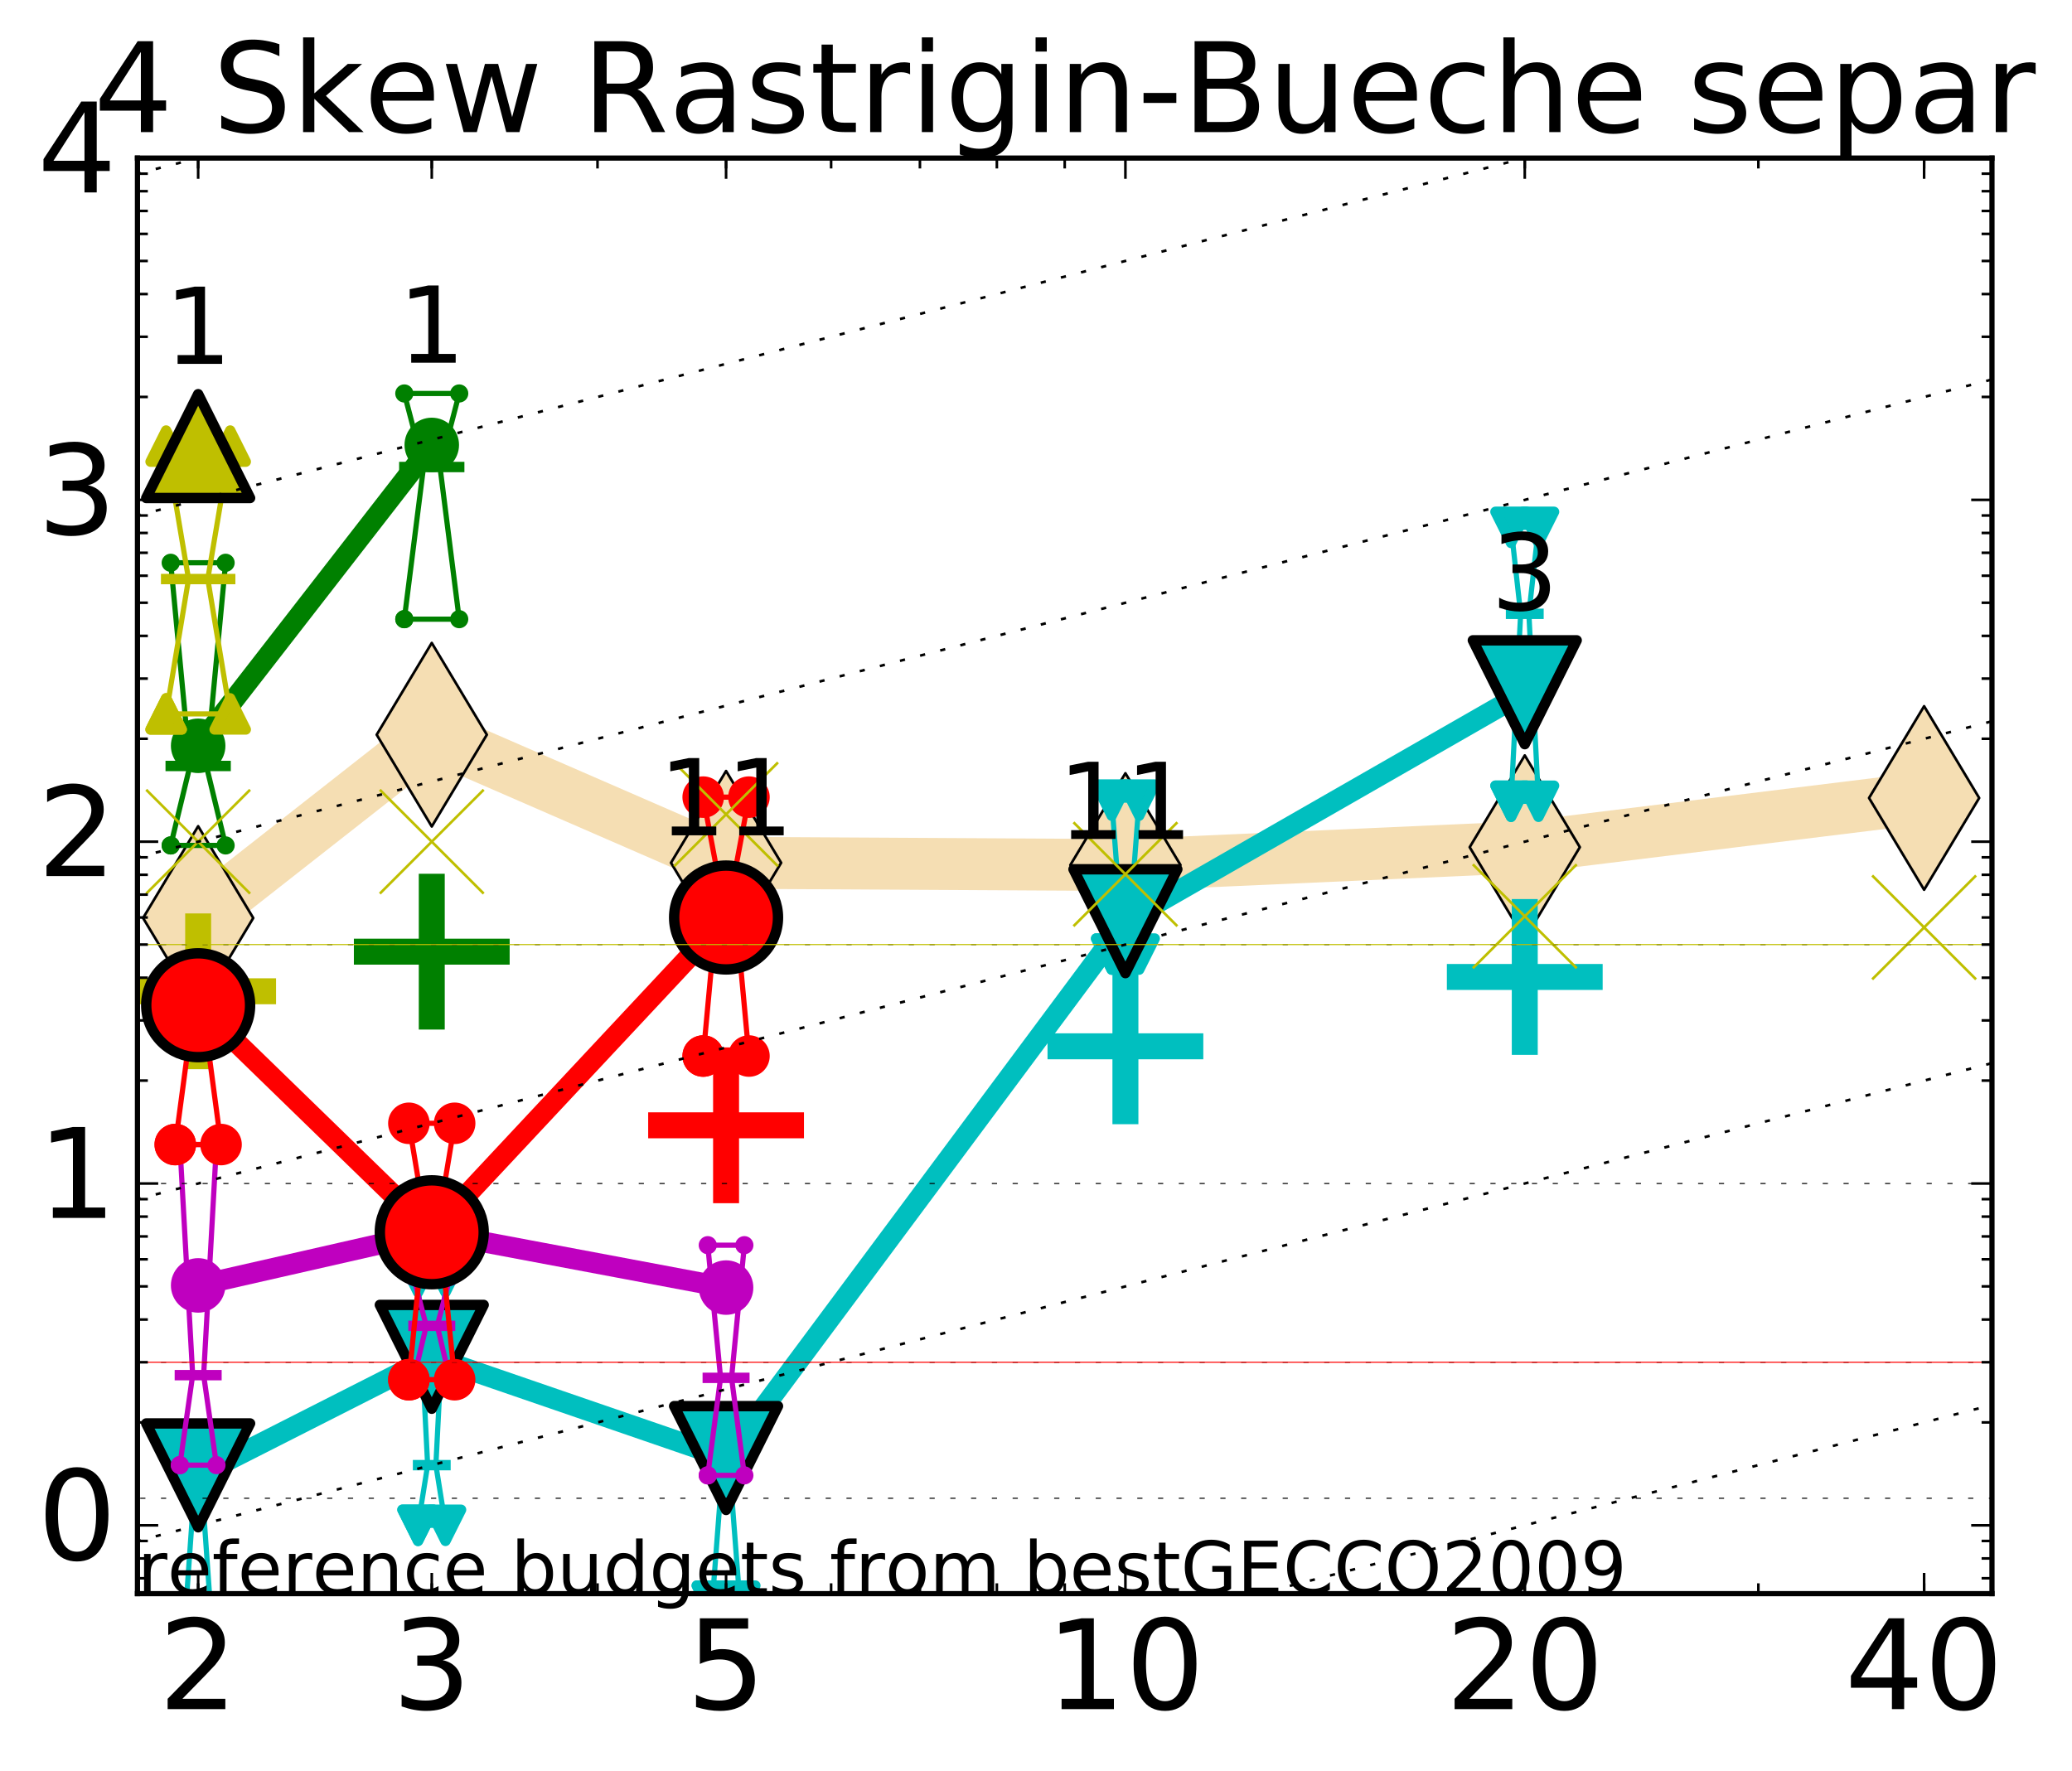 <?xml version="1.0" encoding="utf-8" standalone="no"?>
<!DOCTYPE svg PUBLIC "-//W3C//DTD SVG 1.1//EN"
  "http://www.w3.org/Graphics/SVG/1.1/DTD/svg11.dtd">
<!-- Created with matplotlib (http://matplotlib.org/) -->
<svg height="341pt" version="1.1" viewBox="0 0 399 341" width="399pt" xmlns="http://www.w3.org/2000/svg" xmlns:xlink="http://www.w3.org/1999/xlink">
 <defs>
  <style type="text/css">
*{stroke-linecap:butt;stroke-linejoin:round;stroke-miterlimit:100000;}
  </style>
 </defs>
 <g id="figure_1">
  <g id="patch_1">
   <path d="M 0 341.344 
L 399.205 341.344 
L 399.205 0 
L 0 0 
z
" style="fill:#ffffff;"/>
  </g>
  <g id="axes_1">
   <g id="patch_2">
    <path d="M 26.47 306.916 
L 383.59 306.916 
L 383.59 30.436 
L 26.47 30.436 
z
" style="fill:#ffffff;"/>
   </g>
   <g id="line2d_1">
    <path clip-path="url(#p746a627623)" d="M 38.159 176.793 
L 83.144 141.494 
L 139.818 166.158 
L 216.719 166.592 
L 293.621 163.155 
L 370.522 153.678 
" style="fill:none;stroke:#f5deb3;stroke-linecap:square;stroke-width:10.0;"/>
    <defs>
     <path d="M -0 17.678 
L 10.607 0 
L 0 -17.678 
L -10.607 -0 
z
" id="m8ec97c8723" style="stroke:#000000;stroke-linejoin:miter;stroke-width:0.5;"/>
    </defs>
    <g clip-path="url(#p746a627623)">
     <use style="fill:#f5deb3;stroke:#000000;stroke-linejoin:miter;stroke-width:0.5;" x="38.159" xlink:href="#m8ec97c8723" y="176.793"/>
     <use style="fill:#f5deb3;stroke:#000000;stroke-linejoin:miter;stroke-width:0.5;" x="83.144" xlink:href="#m8ec97c8723" y="141.494"/>
     <use style="fill:#f5deb3;stroke:#000000;stroke-linejoin:miter;stroke-width:0.5;" x="139.818" xlink:href="#m8ec97c8723" y="166.158"/>
     <use style="fill:#f5deb3;stroke:#000000;stroke-linejoin:miter;stroke-width:0.5;" x="216.719" xlink:href="#m8ec97c8723" y="166.592"/>
     <use style="fill:#f5deb3;stroke:#000000;stroke-linejoin:miter;stroke-width:0.5;" x="293.621" xlink:href="#m8ec97c8723" y="163.155"/>
     <use style="fill:#f5deb3;stroke:#000000;stroke-linejoin:miter;stroke-width:0.5;" x="370.522" xlink:href="#m8ec97c8723" y="153.678"/>
    </g>
   </g>
   <g id="line2d_2">
    <defs>
     <path d="M -15 0 
L 15 0 
M 0 15 
L 0 -15 
" id="m1376b6fe5e" style="stroke:#00bfbf;stroke-width:5.0;"/>
    </defs>
    <g clip-path="url(#p746a627623)">
     <use style="fill:#00bfbf;stroke:#00bfbf;stroke-width:5.0;" x="216.719" xlink:href="#m1376b6fe5e" y="201.498"/>
    </g>
   </g>
   <g id="line2d_3">
    <defs>
     <path d="M -15 0 
L 15 0 
M 0 15 
L 0 -15 
" id="m03b6b23061" style="stroke:#008000;stroke-width:5.0;"/>
    </defs>
    <g clip-path="url(#p746a627623)">
     <use style="fill:#008000;stroke:#008000;stroke-width:5.0;" x="83.144" xlink:href="#m03b6b23061" y="183.276"/>
    </g>
   </g>
   <g id="line2d_4">
    <g clip-path="url(#p746a627623)">
     <use style="fill:#00bfbf;stroke:#00bfbf;stroke-width:5.0;" x="293.621" xlink:href="#m1376b6fe5e" y="188.147"/>
    </g>
   </g>
   <g id="line2d_5">
    <defs>
     <path d="M -15 0 
L 15 0 
M 0 15 
L 0 -15 
" id="md9e7fc823b" style="stroke:#bfbf00;stroke-width:5.0;"/>
    </defs>
    <g clip-path="url(#p746a627623)">
     <use style="fill:#bfbf00;stroke:#bfbf00;stroke-width:5.0;" x="38.159" xlink:href="#md9e7fc823b" y="190.907"/>
    </g>
   </g>
   <g id="line2d_6">
    <defs>
     <path d="M -15 0 
L 15 0 
M 0 15 
L 0 -15 
" id="m5d3fc91e94" style="stroke:#ff0000;stroke-width:5.0;"/>
    </defs>
    <g clip-path="url(#p746a627623)">
     <use style="fill:#ff0000;stroke:#ff0000;stroke-width:5.0;" x="139.818" xlink:href="#m5d3fc91e94" y="216.714"/>
    </g>
   </g>
   <g id="line2d_7">
    <path clip-path="url(#p746a627623)" d="M 35.516 313.567 
L 37.366 287.371 
L 35.516 282.159 
L 40.803 282.159 
L 38.952 287.371 
L 40.803 313.567 
L 35.516 313.567 
" style="fill:none;stroke:#00bfbf;stroke-linecap:square;"/>
   </g>
   <g id="line2d_8">
    <path clip-path="url(#p746a627623)" d="M 35.516 313.567 
L 40.803 313.567 
L 40.803 282.159 
L 35.516 282.159 
L 35.516 313.567 
" style="fill:none;"/>
    <defs>
     <path d="M -0 3 
L 3 -3 
L -3 -3 
z
" id="m49264490a3" style="stroke:#00bfbf;stroke-linejoin:miter;stroke-width:2.0;"/>
    </defs>
    <g clip-path="url(#p746a627623)">
     <use style="fill:#00bfbf;stroke:#00bfbf;stroke-linejoin:miter;stroke-width:2.0;" x="35.516" xlink:href="#m49264490a3" y="313.567"/>
     <use style="fill:#00bfbf;stroke:#00bfbf;stroke-linejoin:miter;stroke-width:2.0;" x="40.803" xlink:href="#m49264490a3" y="313.567"/>
     <use style="fill:#00bfbf;stroke:#00bfbf;stroke-linejoin:miter;stroke-width:2.0;" x="40.803" xlink:href="#m49264490a3" y="282.159"/>
     <use style="fill:#00bfbf;stroke:#00bfbf;stroke-linejoin:miter;stroke-width:2.0;" x="35.516" xlink:href="#m49264490a3" y="282.159"/>
     <use style="fill:#00bfbf;stroke:#00bfbf;stroke-linejoin:miter;stroke-width:2.0;" x="35.516" xlink:href="#m49264490a3" y="313.567"/>
    </g>
   </g>
   <g id="line2d_9">
    <path clip-path="url(#p746a627623)" d="M 35.516 287.371 
L 40.803 287.371 
" style="fill:none;stroke:#00bfbf;stroke-linecap:square;stroke-width:2.0;"/>
   </g>
   <g id="line2d_10">
    <path clip-path="url(#p746a627623)" d="M 80.5 293.751 
L 82.351 282.159 
L 80.5 245.893 
L 85.787 245.893 
L 83.937 282.159 
L 85.787 293.751 
L 80.5 293.751 
" style="fill:none;stroke:#00bfbf;stroke-linecap:square;"/>
   </g>
   <g id="line2d_11">
    <path clip-path="url(#p746a627623)" d="M 80.5 293.751 
L 85.787 293.751 
L 85.787 245.893 
L 80.5 245.893 
L 80.5 293.751 
" style="fill:none;"/>
    <g clip-path="url(#p746a627623)">
     <use style="fill:#00bfbf;stroke:#00bfbf;stroke-linejoin:miter;stroke-width:2.0;" x="80.5" xlink:href="#m49264490a3" y="293.751"/>
     <use style="fill:#00bfbf;stroke:#00bfbf;stroke-linejoin:miter;stroke-width:2.0;" x="85.787" xlink:href="#m49264490a3" y="293.751"/>
     <use style="fill:#00bfbf;stroke:#00bfbf;stroke-linejoin:miter;stroke-width:2.0;" x="85.787" xlink:href="#m49264490a3" y="245.893"/>
     <use style="fill:#00bfbf;stroke:#00bfbf;stroke-linejoin:miter;stroke-width:2.0;" x="80.5" xlink:href="#m49264490a3" y="245.893"/>
     <use style="fill:#00bfbf;stroke:#00bfbf;stroke-linejoin:miter;stroke-width:2.0;" x="80.5" xlink:href="#m49264490a3" y="293.751"/>
    </g>
   </g>
   <g id="line2d_12">
    <path clip-path="url(#p746a627623)" d="M 80.5 282.159 
L 85.787 282.159 
" style="fill:none;stroke:#00bfbf;stroke-linecap:square;stroke-width:2.0;"/>
   </g>
   <g id="line2d_13">
    <path clip-path="url(#p746a627623)" d="M 137.174 308.355 
L 139.025 284.131 
L 137.174 273.934 
L 142.461 273.934 
L 140.611 284.131 
L 142.461 308.355 
L 137.174 308.355 
" style="fill:none;stroke:#00bfbf;stroke-linecap:square;"/>
   </g>
   <g id="line2d_14">
    <path clip-path="url(#p746a627623)" d="M 137.174 308.355 
L 142.461 308.355 
L 142.461 273.934 
L 137.174 273.934 
L 137.174 308.355 
" style="fill:none;"/>
    <g clip-path="url(#p746a627623)">
     <use style="fill:#00bfbf;stroke:#00bfbf;stroke-linejoin:miter;stroke-width:2.0;" x="137.174" xlink:href="#m49264490a3" y="308.355"/>
     <use style="fill:#00bfbf;stroke:#00bfbf;stroke-linejoin:miter;stroke-width:2.0;" x="142.461" xlink:href="#m49264490a3" y="308.355"/>
     <use style="fill:#00bfbf;stroke:#00bfbf;stroke-linejoin:miter;stroke-width:2.0;" x="142.461" xlink:href="#m49264490a3" y="273.934"/>
     <use style="fill:#00bfbf;stroke:#00bfbf;stroke-linejoin:miter;stroke-width:2.0;" x="137.174" xlink:href="#m49264490a3" y="273.934"/>
     <use style="fill:#00bfbf;stroke:#00bfbf;stroke-linejoin:miter;stroke-width:2.0;" x="137.174" xlink:href="#m49264490a3" y="308.355"/>
    </g>
   </g>
   <g id="line2d_15">
    <path clip-path="url(#p746a627623)" d="M 137.174 284.131 
L 142.461 284.131 
" style="fill:none;stroke:#00bfbf;stroke-linecap:square;stroke-width:2.0;"/>
   </g>
   <g id="line2d_16">
    <path clip-path="url(#p746a627623)" d="M 214.076 183.74 
L 215.926 178.441 
L 214.076 154.091 
L 219.363 154.091 
L 217.512 178.441 
L 219.363 183.74 
L 214.076 183.74 
" style="fill:none;stroke:#00bfbf;stroke-linecap:square;"/>
   </g>
   <g id="line2d_17">
    <path clip-path="url(#p746a627623)" d="M 214.076 183.74 
L 219.363 183.74 
L 219.363 154.091 
L 214.076 154.091 
L 214.076 183.74 
" style="fill:none;"/>
    <g clip-path="url(#p746a627623)">
     <use style="fill:#00bfbf;stroke:#00bfbf;stroke-linejoin:miter;stroke-width:2.0;" x="214.076" xlink:href="#m49264490a3" y="183.74"/>
     <use style="fill:#00bfbf;stroke:#00bfbf;stroke-linejoin:miter;stroke-width:2.0;" x="219.363" xlink:href="#m49264490a3" y="183.74"/>
     <use style="fill:#00bfbf;stroke:#00bfbf;stroke-linejoin:miter;stroke-width:2.0;" x="219.363" xlink:href="#m49264490a3" y="154.091"/>
     <use style="fill:#00bfbf;stroke:#00bfbf;stroke-linejoin:miter;stroke-width:2.0;" x="214.076" xlink:href="#m49264490a3" y="154.091"/>
     <use style="fill:#00bfbf;stroke:#00bfbf;stroke-linejoin:miter;stroke-width:2.0;" x="214.076" xlink:href="#m49264490a3" y="183.74"/>
    </g>
   </g>
   <g id="line2d_18">
    <path clip-path="url(#p746a627623)" d="M 214.076 178.441 
L 219.363 178.441 
" style="fill:none;stroke:#00bfbf;stroke-linecap:square;stroke-width:2.0;"/>
   </g>
   <g id="line2d_19">
    <path clip-path="url(#p746a627623)" d="M 290.977 154.308 
L 292.828 118.214 
L 290.977 101.563 
L 296.264 101.563 
L 294.414 118.214 
L 296.264 154.308 
L 290.977 154.308 
" style="fill:none;stroke:#00bfbf;stroke-linecap:square;"/>
   </g>
   <g id="line2d_20">
    <path clip-path="url(#p746a627623)" d="M 290.977 154.308 
L 296.264 154.308 
L 296.264 101.563 
L 290.977 101.563 
L 290.977 154.308 
" style="fill:none;"/>
    <g clip-path="url(#p746a627623)">
     <use style="fill:#00bfbf;stroke:#00bfbf;stroke-linejoin:miter;stroke-width:2.0;" x="290.977" xlink:href="#m49264490a3" y="154.308"/>
     <use style="fill:#00bfbf;stroke:#00bfbf;stroke-linejoin:miter;stroke-width:2.0;" x="296.264" xlink:href="#m49264490a3" y="154.308"/>
     <use style="fill:#00bfbf;stroke:#00bfbf;stroke-linejoin:miter;stroke-width:2.0;" x="296.264" xlink:href="#m49264490a3" y="101.563"/>
     <use style="fill:#00bfbf;stroke:#00bfbf;stroke-linejoin:miter;stroke-width:2.0;" x="290.977" xlink:href="#m49264490a3" y="101.563"/>
     <use style="fill:#00bfbf;stroke:#00bfbf;stroke-linejoin:miter;stroke-width:2.0;" x="290.977" xlink:href="#m49264490a3" y="154.308"/>
    </g>
   </g>
   <g id="line2d_21">
    <path clip-path="url(#p746a627623)" d="M 290.977 118.214 
L 296.264 118.214 
" style="fill:none;stroke:#00bfbf;stroke-linecap:square;stroke-width:2.0;"/>
   </g>
   <g id="line2d_22">
    <path clip-path="url(#p746a627623)" d="M 38.159 284.131 
L 83.144 261.303 
" style="fill:none;stroke:#00bfbf;stroke-linecap:square;stroke-width:4.0;"/>
   </g>
   <g id="line2d_23">
    <path clip-path="url(#p746a627623)" d="M 83.144 261.303 
L 139.818 280.794 
" style="fill:none;stroke:#00bfbf;stroke-linecap:square;stroke-width:4.0;"/>
   </g>
   <g id="line2d_24">
    <path clip-path="url(#p746a627623)" d="M 139.818 280.794 
L 216.719 177.408 
" style="fill:none;stroke:#00bfbf;stroke-linecap:square;stroke-width:4.0;"/>
   </g>
   <g id="line2d_25">
    <path clip-path="url(#p746a627623)" d="M 216.719 177.408 
L 293.621 133.317 
" style="fill:none;stroke:#00bfbf;stroke-linecap:square;stroke-width:4.0;"/>
   </g>
   <g id="line2d_26">
    <path clip-path="url(#p746a627623)" d="M 38.159 284.131 
L 83.144 261.303 
L 139.818 280.794 
L 216.719 177.408 
L 293.621 133.317 
" style="fill:none;"/>
    <defs>
     <path d="M -0 10 
L 10 -10 
L -10 -10 
z
" id="mf3d60cb145" style="stroke:#000000;stroke-linejoin:miter;stroke-width:2.0;"/>
    </defs>
    <g clip-path="url(#p746a627623)">
     <use style="fill:#00bfbf;stroke:#000000;stroke-linejoin:miter;stroke-width:2.0;" x="38.159" xlink:href="#mf3d60cb145" y="284.131"/>
     <use style="fill:#00bfbf;stroke:#000000;stroke-linejoin:miter;stroke-width:2.0;" x="83.144" xlink:href="#mf3d60cb145" y="261.303"/>
     <use style="fill:#00bfbf;stroke:#000000;stroke-linejoin:miter;stroke-width:2.0;" x="139.818" xlink:href="#mf3d60cb145" y="280.794"/>
     <use style="fill:#00bfbf;stroke:#000000;stroke-linejoin:miter;stroke-width:2.0;" x="216.719" xlink:href="#mf3d60cb145" y="177.408"/>
     <use style="fill:#00bfbf;stroke:#000000;stroke-linejoin:miter;stroke-width:2.0;" x="293.621" xlink:href="#mf3d60cb145" y="133.317"/>
    </g>
   </g>
   <g id="line2d_27">
    <path clip-path="url(#p746a627623)" d="M 34.635 282.159 
L 37.102 264.83 
L 34.635 220.421 
L 41.684 220.421 
L 39.217 264.83 
L 41.684 282.159 
L 34.635 282.159 
" style="fill:none;stroke:#bf00bf;stroke-linecap:square;"/>
   </g>
   <g id="line2d_28">
    <path clip-path="url(#p746a627623)" d="M 34.635 282.159 
L 41.684 282.159 
L 41.684 220.421 
L 34.635 220.421 
L 34.635 282.159 
" style="fill:none;"/>
    <defs>
     <path d="M 0 1.5 
C 0.398 1.5 0.779 1.342 1.061 1.061 
C 1.342 0.779 1.5 0.398 1.5 0 
C 1.5 -0.398 1.342 -0.779 1.061 -1.061 
C 0.779 -1.342 0.398 -1.5 0 -1.5 
C -0.398 -1.5 -0.779 -1.342 -1.061 -1.061 
C -1.342 -0.779 -1.5 -0.398 -1.5 0 
C -1.5 0.398 -1.342 0.779 -1.061 1.061 
C -0.779 1.342 -0.398 1.5 0 1.5 
z
" id="maec91c6e6a" style="stroke:#bf00bf;stroke-width:0.5;"/>
    </defs>
    <g clip-path="url(#p746a627623)">
     <use style="fill:#bf00bf;stroke:#bf00bf;stroke-width:0.5;" x="34.635" xlink:href="#maec91c6e6a" y="282.159"/>
     <use style="fill:#bf00bf;stroke:#bf00bf;stroke-width:0.5;" x="41.684" xlink:href="#maec91c6e6a" y="282.159"/>
     <use style="fill:#bf00bf;stroke:#bf00bf;stroke-width:0.5;" x="41.684" xlink:href="#maec91c6e6a" y="220.421"/>
     <use style="fill:#bf00bf;stroke:#bf00bf;stroke-width:0.5;" x="34.635" xlink:href="#maec91c6e6a" y="220.421"/>
     <use style="fill:#bf00bf;stroke:#bf00bf;stroke-width:0.5;" x="34.635" xlink:href="#maec91c6e6a" y="282.159"/>
    </g>
   </g>
   <g id="line2d_29">
    <path clip-path="url(#p746a627623)" d="M 34.635 264.83 
L 41.684 264.83 
" style="fill:none;stroke:#bf00bf;stroke-linecap:square;stroke-width:2.0;"/>
   </g>
   <g id="line2d_30">
    <path clip-path="url(#p746a627623)" d="M 79.619 265.71 
L 82.086 255.335 
L 79.619 245.893 
L 86.669 245.893 
L 84.201 255.335 
L 86.669 265.71 
L 79.619 265.71 
" style="fill:none;stroke:#bf00bf;stroke-linecap:square;"/>
   </g>
   <g id="line2d_31">
    <path clip-path="url(#p746a627623)" d="M 79.619 265.71 
L 86.669 265.71 
L 86.669 245.893 
L 79.619 245.893 
L 79.619 265.71 
" style="fill:none;"/>
    <g clip-path="url(#p746a627623)">
     <use style="fill:#bf00bf;stroke:#bf00bf;stroke-width:0.5;" x="79.619" xlink:href="#maec91c6e6a" y="265.71"/>
     <use style="fill:#bf00bf;stroke:#bf00bf;stroke-width:0.5;" x="86.669" xlink:href="#maec91c6e6a" y="265.71"/>
     <use style="fill:#bf00bf;stroke:#bf00bf;stroke-width:0.5;" x="86.669" xlink:href="#maec91c6e6a" y="245.893"/>
     <use style="fill:#bf00bf;stroke:#bf00bf;stroke-width:0.5;" x="79.619" xlink:href="#maec91c6e6a" y="245.893"/>
     <use style="fill:#bf00bf;stroke:#bf00bf;stroke-width:0.5;" x="79.619" xlink:href="#maec91c6e6a" y="265.71"/>
    </g>
   </g>
   <g id="line2d_32">
    <path clip-path="url(#p746a627623)" d="M 79.619 255.335 
L 86.669 255.335 
" style="fill:none;stroke:#bf00bf;stroke-linecap:square;stroke-width:2.0;"/>
   </g>
   <g id="line2d_33">
    <path clip-path="url(#p746a627623)" d="M 136.293 284.131 
L 138.76 265.354 
L 136.293 239.801 
L 143.342 239.801 
L 140.875 265.354 
L 143.342 284.131 
L 136.293 284.131 
" style="fill:none;stroke:#bf00bf;stroke-linecap:square;"/>
   </g>
   <g id="line2d_34">
    <path clip-path="url(#p746a627623)" d="M 136.293 284.131 
L 143.342 284.131 
L 143.342 239.801 
L 136.293 239.801 
L 136.293 284.131 
" style="fill:none;"/>
    <g clip-path="url(#p746a627623)">
     <use style="fill:#bf00bf;stroke:#bf00bf;stroke-width:0.5;" x="136.293" xlink:href="#maec91c6e6a" y="284.131"/>
     <use style="fill:#bf00bf;stroke:#bf00bf;stroke-width:0.5;" x="143.342" xlink:href="#maec91c6e6a" y="284.131"/>
     <use style="fill:#bf00bf;stroke:#bf00bf;stroke-width:0.5;" x="143.342" xlink:href="#maec91c6e6a" y="239.801"/>
     <use style="fill:#bf00bf;stroke:#bf00bf;stroke-width:0.5;" x="136.293" xlink:href="#maec91c6e6a" y="239.801"/>
     <use style="fill:#bf00bf;stroke:#bf00bf;stroke-width:0.5;" x="136.293" xlink:href="#maec91c6e6a" y="284.131"/>
    </g>
   </g>
   <g id="line2d_35">
    <path clip-path="url(#p746a627623)" d="M 136.293 265.354 
L 143.342 265.354 
" style="fill:none;stroke:#bf00bf;stroke-linecap:square;stroke-width:2.0;"/>
   </g>
   <g id="line2d_36">
    <path clip-path="url(#p746a627623)" d="M 38.159 247.548 
L 83.144 237.314 
" style="fill:none;stroke:#bf00bf;stroke-linecap:square;stroke-width:4.0;"/>
   </g>
   <g id="line2d_37">
    <path clip-path="url(#p746a627623)" d="M 83.144 237.314 
L 139.818 247.968 
" style="fill:none;stroke:#bf00bf;stroke-linecap:square;stroke-width:4.0;"/>
   </g>
   <g id="line2d_38">
    <path clip-path="url(#p746a627623)" d="M 38.159 247.548 
L 83.144 237.314 
L 139.818 247.968 
" style="fill:none;"/>
    <defs>
     <path d="M 0 5 
C 1.326 5 2.598 4.473 3.536 3.536 
C 4.473 2.598 5 1.326 5 0 
C 5 -1.326 4.473 -2.598 3.536 -3.536 
C 2.598 -4.473 1.326 -5 0 -5 
C -1.326 -5 -2.598 -4.473 -3.536 -3.536 
C -4.473 -2.598 -5 -1.326 -5 0 
C -5 1.326 -4.473 2.598 -3.536 3.536 
C -2.598 4.473 -1.326 5 0 5 
z
" id="m36744f773c" style="stroke:#bf00bf;stroke-width:0.5;"/>
    </defs>
    <g clip-path="url(#p746a627623)">
     <use style="fill:#bf00bf;stroke:#bf00bf;stroke-width:0.5;" x="38.159" xlink:href="#m36744f773c" y="247.548"/>
     <use style="fill:#bf00bf;stroke:#bf00bf;stroke-width:0.5;" x="83.144" xlink:href="#m36744f773c" y="237.314"/>
     <use style="fill:#bf00bf;stroke:#bf00bf;stroke-width:0.5;" x="139.818" xlink:href="#m36744f773c" y="247.968"/>
    </g>
   </g>
   <g id="line2d_39">
    <path clip-path="url(#p746a627623)" d="M 33.753 220.421 
L 36.838 197.238 
L 33.753 190.518 
L 42.565 190.518 
L 39.481 197.238 
L 42.565 220.421 
L 33.753 220.421 
" style="fill:none;stroke:#ff0000;stroke-linecap:square;"/>
   </g>
   <g id="line2d_40">
    <path clip-path="url(#p746a627623)" d="M 33.753 220.421 
L 42.565 220.421 
L 42.565 190.518 
L 33.753 190.518 
L 33.753 220.421 
" style="fill:none;"/>
    <defs>
     <path d="M 0 3 
C 0.796 3 1.559 2.684 2.121 2.121 
C 2.684 1.559 3 0.796 3 0 
C 3 -0.796 2.684 -1.559 2.121 -2.121 
C 1.559 -2.684 0.796 -3 0 -3 
C -0.796 -3 -1.559 -2.684 -2.121 -2.121 
C -2.684 -1.559 -3 -0.796 -3 0 
C -3 0.796 -2.684 1.559 -2.121 2.121 
C -1.559 2.684 -0.796 3 0 3 
z
" id="m3abee3a113" style="stroke:#ff0000;stroke-width:2.0;"/>
    </defs>
    <g clip-path="url(#p746a627623)">
     <use style="fill:#ff0000;stroke:#ff0000;stroke-width:2.0;" x="33.753" xlink:href="#m3abee3a113" y="220.421"/>
     <use style="fill:#ff0000;stroke:#ff0000;stroke-width:2.0;" x="42.565" xlink:href="#m3abee3a113" y="220.421"/>
     <use style="fill:#ff0000;stroke:#ff0000;stroke-width:2.0;" x="42.565" xlink:href="#m3abee3a113" y="190.518"/>
     <use style="fill:#ff0000;stroke:#ff0000;stroke-width:2.0;" x="33.753" xlink:href="#m3abee3a113" y="190.518"/>
     <use style="fill:#ff0000;stroke:#ff0000;stroke-width:2.0;" x="33.753" xlink:href="#m3abee3a113" y="220.421"/>
    </g>
   </g>
   <g id="line2d_41">
    <path clip-path="url(#p746a627623)" d="M 33.753 197.238 
L 42.565 197.238 
" style="fill:none;stroke:#ff0000;stroke-linecap:square;stroke-width:2.0;"/>
   </g>
   <g id="line2d_42">
    <path clip-path="url(#p746a627623)" d="M 78.738 265.71 
L 81.822 234.903 
L 78.738 216.33 
L 87.55 216.33 
L 84.466 234.903 
L 87.55 265.71 
L 78.738 265.71 
" style="fill:none;stroke:#ff0000;stroke-linecap:square;"/>
   </g>
   <g id="line2d_43">
    <path clip-path="url(#p746a627623)" d="M 78.738 265.71 
L 87.55 265.71 
L 87.55 216.33 
L 78.738 216.33 
L 78.738 265.71 
" style="fill:none;"/>
    <g clip-path="url(#p746a627623)">
     <use style="fill:#ff0000;stroke:#ff0000;stroke-width:2.0;" x="78.738" xlink:href="#m3abee3a113" y="265.71"/>
     <use style="fill:#ff0000;stroke:#ff0000;stroke-width:2.0;" x="87.55" xlink:href="#m3abee3a113" y="265.71"/>
     <use style="fill:#ff0000;stroke:#ff0000;stroke-width:2.0;" x="87.55" xlink:href="#m3abee3a113" y="216.33"/>
     <use style="fill:#ff0000;stroke:#ff0000;stroke-width:2.0;" x="78.738" xlink:href="#m3abee3a113" y="216.33"/>
     <use style="fill:#ff0000;stroke:#ff0000;stroke-width:2.0;" x="78.738" xlink:href="#m3abee3a113" y="265.71"/>
    </g>
   </g>
   <g id="line2d_44">
    <path clip-path="url(#p746a627623)" d="M 78.738 234.903 
L 87.55 234.903 
" style="fill:none;stroke:#ff0000;stroke-linecap:square;stroke-width:2.0;"/>
   </g>
   <g id="line2d_45">
    <path clip-path="url(#p746a627623)" d="M 135.412 203.374 
L 138.496 169.977 
L 135.412 153.514 
L 144.224 153.514 
L 141.139 169.977 
L 144.224 203.374 
L 135.412 203.374 
" style="fill:none;stroke:#ff0000;stroke-linecap:square;"/>
   </g>
   <g id="line2d_46">
    <path clip-path="url(#p746a627623)" d="M 135.412 203.374 
L 144.224 203.374 
L 144.224 153.514 
L 135.412 153.514 
L 135.412 203.374 
" style="fill:none;"/>
    <g clip-path="url(#p746a627623)">
     <use style="fill:#ff0000;stroke:#ff0000;stroke-width:2.0;" x="135.412" xlink:href="#m3abee3a113" y="203.374"/>
     <use style="fill:#ff0000;stroke:#ff0000;stroke-width:2.0;" x="144.224" xlink:href="#m3abee3a113" y="203.374"/>
     <use style="fill:#ff0000;stroke:#ff0000;stroke-width:2.0;" x="144.224" xlink:href="#m3abee3a113" y="153.514"/>
     <use style="fill:#ff0000;stroke:#ff0000;stroke-width:2.0;" x="135.412" xlink:href="#m3abee3a113" y="153.514"/>
     <use style="fill:#ff0000;stroke:#ff0000;stroke-width:2.0;" x="135.412" xlink:href="#m3abee3a113" y="203.374"/>
    </g>
   </g>
   <g id="line2d_47">
    <path clip-path="url(#p746a627623)" d="M 135.412 169.977 
L 144.224 169.977 
" style="fill:none;stroke:#ff0000;stroke-linecap:square;stroke-width:2.0;"/>
   </g>
   <g id="line2d_48">
    <path clip-path="url(#p746a627623)" d="M 38.159 193.59 
L 83.144 237.314 
" style="fill:none;stroke:#ff0000;stroke-linecap:square;stroke-width:4.0;"/>
   </g>
   <g id="line2d_49">
    <path clip-path="url(#p746a627623)" d="M 83.144 237.314 
L 139.818 176.697 
" style="fill:none;stroke:#ff0000;stroke-linecap:square;stroke-width:4.0;"/>
   </g>
   <g id="line2d_50">
    <path clip-path="url(#p746a627623)" d="M 38.159 193.59 
L 83.144 237.314 
L 139.818 176.697 
" style="fill:none;"/>
    <defs>
     <path d="M 0 10 
C 2.652 10 5.196 8.946 7.071 7.071 
C 8.946 5.196 10 2.652 10 0 
C 10 -2.652 8.946 -5.196 7.071 -7.071 
C 5.196 -8.946 2.652 -10 0 -10 
C -2.652 -10 -5.196 -8.946 -7.071 -7.071 
C -8.946 -5.196 -10 -2.652 -10 0 
C -10 2.652 -8.946 5.196 -7.071 7.071 
C -5.196 8.946 -2.652 10 0 10 
z
" id="m40c4c082d6" style="stroke:#000000;stroke-width:2.0;"/>
    </defs>
    <g clip-path="url(#p746a627623)">
     <use style="fill:#ff0000;stroke:#000000;stroke-width:2.0;" x="38.159" xlink:href="#m40c4c082d6" y="193.59"/>
     <use style="fill:#ff0000;stroke:#000000;stroke-width:2.0;" x="83.144" xlink:href="#m40c4c082d6" y="237.314"/>
     <use style="fill:#ff0000;stroke:#000000;stroke-width:2.0;" x="139.818" xlink:href="#m40c4c082d6" y="176.697"/>
    </g>
   </g>
   <g id="line2d_51">
    <path clip-path="url(#p746a627623)" d="M 32.872 162.817 
L 36.573 147.518 
L 32.872 108.383 
L 43.446 108.383 
L 39.745 147.518 
L 43.446 162.817 
L 32.872 162.817 
" style="fill:none;stroke:#008000;stroke-linecap:square;"/>
   </g>
   <g id="line2d_52">
    <path clip-path="url(#p746a627623)" d="M 32.872 162.817 
L 43.446 162.817 
L 43.446 108.383 
L 32.872 108.383 
L 32.872 162.817 
" style="fill:none;"/>
    <defs>
     <path d="M 0 1.5 
C 0.398 1.5 0.779 1.342 1.061 1.061 
C 1.342 0.779 1.5 0.398 1.5 0 
C 1.5 -0.398 1.342 -0.779 1.061 -1.061 
C 0.779 -1.342 0.398 -1.5 0 -1.5 
C -0.398 -1.5 -0.779 -1.342 -1.061 -1.061 
C -1.342 -0.779 -1.5 -0.398 -1.5 0 
C -1.5 0.398 -1.342 0.779 -1.061 1.061 
C -0.779 1.342 -0.398 1.5 0 1.5 
z
" id="m817b6e4706" style="stroke:#008000;stroke-width:0.5;"/>
    </defs>
    <g clip-path="url(#p746a627623)">
     <use style="fill:#008000;stroke:#008000;stroke-width:0.5;" x="32.872" xlink:href="#m817b6e4706" y="162.817"/>
     <use style="fill:#008000;stroke:#008000;stroke-width:0.5;" x="43.446" xlink:href="#m817b6e4706" y="162.817"/>
     <use style="fill:#008000;stroke:#008000;stroke-width:0.5;" x="43.446" xlink:href="#m817b6e4706" y="108.383"/>
     <use style="fill:#008000;stroke:#008000;stroke-width:0.5;" x="32.872" xlink:href="#m817b6e4706" y="108.383"/>
     <use style="fill:#008000;stroke:#008000;stroke-width:0.5;" x="32.872" xlink:href="#m817b6e4706" y="162.817"/>
    </g>
   </g>
   <g id="line2d_53">
    <path clip-path="url(#p746a627623)" d="M 32.872 147.518 
L 43.446 147.518 
" style="fill:none;stroke:#008000;stroke-linecap:square;stroke-width:2.0;"/>
   </g>
   <g id="line2d_54">
    <path clip-path="url(#p746a627623)" d="M 77.857 119.242 
L 81.558 89.939 
L 77.857 75.775 
L 88.431 75.775 
L 84.73 89.939 
L 88.431 119.242 
L 77.857 119.242 
" style="fill:none;stroke:#008000;stroke-linecap:square;"/>
   </g>
   <g id="line2d_55">
    <path clip-path="url(#p746a627623)" d="M 77.857 119.242 
L 88.431 119.242 
L 88.431 75.775 
L 77.857 75.775 
L 77.857 119.242 
" style="fill:none;"/>
    <g clip-path="url(#p746a627623)">
     <use style="fill:#008000;stroke:#008000;stroke-width:0.5;" x="77.857" xlink:href="#m817b6e4706" y="119.242"/>
     <use style="fill:#008000;stroke:#008000;stroke-width:0.5;" x="88.431" xlink:href="#m817b6e4706" y="119.242"/>
     <use style="fill:#008000;stroke:#008000;stroke-width:0.5;" x="88.431" xlink:href="#m817b6e4706" y="75.775"/>
     <use style="fill:#008000;stroke:#008000;stroke-width:0.5;" x="77.857" xlink:href="#m817b6e4706" y="75.775"/>
     <use style="fill:#008000;stroke:#008000;stroke-width:0.5;" x="77.857" xlink:href="#m817b6e4706" y="119.242"/>
    </g>
   </g>
   <g id="line2d_56">
    <path clip-path="url(#p746a627623)" d="M 77.857 89.939 
L 88.431 89.939 
" style="fill:none;stroke:#008000;stroke-linecap:square;stroke-width:2.0;"/>
   </g>
   <g id="line2d_57">
    <path clip-path="url(#p746a627623)" d="M 38.159 143.631 
L 83.144 85.688 
" style="fill:none;stroke:#008000;stroke-linecap:square;stroke-width:4.0;"/>
   </g>
   <g id="line2d_58">
    <path clip-path="url(#p746a627623)" d="M 38.159 143.631 
L 83.144 85.688 
" style="fill:none;"/>
    <defs>
     <path d="M 0 5 
C 1.326 5 2.598 4.473 3.536 3.536 
C 4.473 2.598 5 1.326 5 0 
C 5 -1.326 4.473 -2.598 3.536 -3.536 
C 2.598 -4.473 1.326 -5 0 -5 
C -1.326 -5 -2.598 -4.473 -3.536 -3.536 
C -4.473 -2.598 -5 -1.326 -5 0 
C -5 1.326 -4.473 2.598 -3.536 3.536 
C -2.598 4.473 -1.326 5 0 5 
z
" id="med629faf4d" style="stroke:#008000;stroke-width:0.5;"/>
    </defs>
    <g clip-path="url(#p746a627623)">
     <use style="fill:#008000;stroke:#008000;stroke-width:0.5;" x="38.159" xlink:href="#med629faf4d" y="143.631"/>
     <use style="fill:#008000;stroke:#008000;stroke-width:0.5;" x="83.144" xlink:href="#med629faf4d" y="85.688"/>
    </g>
   </g>
   <g id="line2d_59">
    <path clip-path="url(#p746a627623)" d="M 31.991 137.485 
L 36.309 111.519 
L 31.991 85.91 
L 44.328 85.91 
L 40.01 111.519 
L 44.328 137.485 
L 31.991 137.485 
" style="fill:none;stroke:#bfbf00;stroke-linecap:square;"/>
   </g>
   <g id="line2d_60">
    <path clip-path="url(#p746a627623)" d="M 31.991 137.485 
L 44.328 137.485 
L 44.328 85.91 
L 31.991 85.91 
L 31.991 137.485 
" style="fill:none;"/>
    <defs>
     <path d="M 0 -3 
L -3 3 
L 3 3 
z
" id="mb47ab8d39e" style="stroke:#bfbf00;stroke-linejoin:miter;stroke-width:2.0;"/>
    </defs>
    <g clip-path="url(#p746a627623)">
     <use style="fill:#bfbf00;stroke:#bfbf00;stroke-linejoin:miter;stroke-width:2.0;" x="31.991" xlink:href="#mb47ab8d39e" y="137.485"/>
     <use style="fill:#bfbf00;stroke:#bfbf00;stroke-linejoin:miter;stroke-width:2.0;" x="44.328" xlink:href="#mb47ab8d39e" y="137.485"/>
     <use style="fill:#bfbf00;stroke:#bfbf00;stroke-linejoin:miter;stroke-width:2.0;" x="44.328" xlink:href="#mb47ab8d39e" y="85.91"/>
     <use style="fill:#bfbf00;stroke:#bfbf00;stroke-linejoin:miter;stroke-width:2.0;" x="31.991" xlink:href="#mb47ab8d39e" y="85.91"/>
     <use style="fill:#bfbf00;stroke:#bfbf00;stroke-linejoin:miter;stroke-width:2.0;" x="31.991" xlink:href="#mb47ab8d39e" y="137.485"/>
    </g>
   </g>
   <g id="line2d_61">
    <path clip-path="url(#p746a627623)" d="M 31.991 111.519 
L 44.328 111.519 
" style="fill:none;stroke:#bfbf00;stroke-linecap:square;stroke-width:2.0;"/>
   </g>
   <g id="line2d_62">
    <path clip-path="url(#p746a627623)" d="M 38.159 85.91 
" style="fill:none;"/>
    <defs>
     <path d="M 0 -10 
L -10 10 
L 10 10 
z
" id="m22a14e2078" style="stroke:#000000;stroke-linejoin:miter;stroke-width:2.0;"/>
    </defs>
    <g clip-path="url(#p746a627623)">
     <use style="fill:#bfbf00;stroke:#000000;stroke-linejoin:miter;stroke-width:2.0;" x="38.159" xlink:href="#m22a14e2078" y="85.91"/>
    </g>
   </g>
   <g id="line2d_63"/>
   <g id="line2d_64"/>
   <g id="line2d_65"/>
   <g id="line2d_66"/>
   <g id="line2d_67"/>
   <g id="line2d_68">
    <defs>
     <path d="M -10 10 
L 10 -10 
M -10 -10 
L 10 10 
" id="m9d8dc7e1e7" style="stroke:#bfbf00;stroke-width:0.5;"/>
    </defs>
    <g clip-path="url(#p746a627623)">
     <use style="fill:#bfbf00;stroke:#bfbf00;stroke-width:0.5;" x="38.159" xlink:href="#m9d8dc7e1e7" y="162.093"/>
     <use style="fill:#bfbf00;stroke:#bfbf00;stroke-width:0.5;" x="83.144" xlink:href="#m9d8dc7e1e7" y="162.093"/>
     <use style="fill:#bfbf00;stroke:#bfbf00;stroke-width:0.5;" x="139.818" xlink:href="#m9d8dc7e1e7" y="156.833"/>
     <use style="fill:#bfbf00;stroke:#bfbf00;stroke-width:0.5;" x="216.719" xlink:href="#m9d8dc7e1e7" y="168.366"/>
     <use style="fill:#bfbf00;stroke:#bfbf00;stroke-width:0.5;" x="293.621" xlink:href="#m9d8dc7e1e7" y="176.46"/>
     <use style="fill:#bfbf00;stroke:#bfbf00;stroke-width:0.5;" x="370.522" xlink:href="#m9d8dc7e1e7" y="178.606"/>
    </g>
   </g>
   <g id="line2d_69">
    <path clip-path="url(#p746a627623)" d="M -1 181.91 
L 400.205 181.91 
" style="fill:none;stroke:#000000;stroke-dasharray:1,3;stroke-dashoffset:0.0;stroke-width:0.2;"/>
   </g>
   <g id="line2d_70">
    <path clip-path="url(#p746a627623)" d="M -1 181.91 
L 400.205 181.91 
" style="fill:none;stroke:#bfbf00;stroke-linecap:square;stroke-width:0.2;"/>
   </g>
   <g id="line2d_71">
    <path clip-path="url(#p746a627623)" d="M -1 227.922 
L 400.205 227.922 
" style="fill:none;stroke:#000000;stroke-dasharray:1,3;stroke-dashoffset:0.0;stroke-width:0.2;"/>
   </g>
   <g id="line2d_72">
    <path clip-path="url(#p746a627623)" d="M -1 262.342 
L 400.205 262.342 
" style="fill:none;stroke:#000000;stroke-dasharray:1,3;stroke-dashoffset:0.0;stroke-width:0.2;"/>
   </g>
   <g id="line2d_73">
    <path clip-path="url(#p746a627623)" d="M -1 262.342 
L 400.205 262.342 
" style="fill:none;stroke:#ff0000;stroke-linecap:square;stroke-width:0.2;"/>
   </g>
   <g id="line2d_74">
    <path clip-path="url(#p746a627623)" d="M -1 288.538 
L 400.205 288.538 
" style="fill:none;stroke:#000000;stroke-dasharray:1,3;stroke-dashoffset:0.0;stroke-width:0.2;"/>
   </g>
   <g id="line2d_75">
    <path clip-path="url(#p746a627623)" d="M -1 313.567 
L 400.205 313.567 
" style="fill:none;stroke:#000000;stroke-dasharray:1,3;stroke-dashoffset:0.0;stroke-width:0.2;"/>
   </g>
   <g id="line2d_76">
    <path clip-path="url(#p746a627623)" d="M -1 313.567 
L 400.205 313.567 
" style="fill:none;stroke:#00bfbf;stroke-linecap:square;stroke-width:0.2;"/>
   </g>
   <g id="line2d_77">
    <path clip-path="url(#p746a627623)" d="M 105.045 342.344 
L 400.205 266.285 
" style="fill:none;stroke:#000000;stroke-dasharray:1,3;stroke-dashoffset:0.0;stroke-width:0.5;"/>
   </g>
   <g id="line2d_78">
    <path clip-path="url(#p746a627623)" d="M -1 303.841 
L 400.205 200.457 
" style="fill:none;stroke:#000000;stroke-dasharray:1,3;stroke-dashoffset:0.0;stroke-width:0.5;"/>
   </g>
   <g id="line2d_79">
    <path clip-path="url(#p746a627623)" d="M -1 238.013 
L 400.205 134.628 
" style="fill:none;stroke:#000000;stroke-dasharray:1,3;stroke-dashoffset:0.0;stroke-width:0.5;"/>
   </g>
   <g id="line2d_80">
    <path clip-path="url(#p746a627623)" d="M -1 172.184 
L 400.205 68.8 
" style="fill:none;stroke:#000000;stroke-dasharray:1,3;stroke-dashoffset:0.0;stroke-width:0.5;"/>
   </g>
   <g id="line2d_81">
    <path clip-path="url(#p746a627623)" d="M -1 106.356 
L 400.205 2.971 
" style="fill:none;stroke:#000000;stroke-dasharray:1,3;stroke-dashoffset:0.0;stroke-width:0.5;"/>
   </g>
   <g id="line2d_82">
    <path clip-path="url(#p746a627623)" d="M -1 40.527 
L 160.154 -1 
" style="fill:none;stroke:#000000;stroke-dasharray:1,3;stroke-dashoffset:0.0;stroke-width:0.5;"/>
   </g>
   <g id="line2d_83">
    <path clip-path="url(#p746a627623)" style="fill:none;stroke:#000000;stroke-dasharray:1,3;stroke-dashoffset:0.0;stroke-width:0.5;"/>
   </g>
   <g id="line2d_84">
    <path clip-path="url(#p746a627623)" style="fill:none;stroke:#000000;stroke-dasharray:1,3;stroke-dashoffset:0.0;stroke-width:0.5;"/>
   </g>
   <g id="line2d_85">
    <path clip-path="url(#p746a627623)" style="fill:none;stroke:#000000;stroke-dasharray:1,3;stroke-dashoffset:0.0;stroke-width:0.5;"/>
   </g>
   <g id="patch_3">
    <path d="M 26.47 30.436 
L 383.59 30.436 
" style="fill:none;stroke:#000000;stroke-linecap:square;stroke-linejoin:miter;"/>
   </g>
   <g id="patch_4">
    <path d="M 383.59 306.916 
L 383.59 30.436 
" style="fill:none;stroke:#000000;stroke-linecap:square;stroke-linejoin:miter;"/>
   </g>
   <g id="patch_5">
    <path d="M 26.47 306.916 
L 383.59 306.916 
" style="fill:none;stroke:#000000;stroke-linecap:square;stroke-linejoin:miter;"/>
   </g>
   <g id="patch_6">
    <path d="M 26.47 306.916 
L 26.47 30.436 
" style="fill:none;stroke:#000000;stroke-linecap:square;stroke-linejoin:miter;"/>
   </g>
   <g id="matplotlib.axis_1">
    <g id="xtick_1">
     <g id="line2d_86">
      <defs>
       <path d="M 0 0 
L 0 -4 
" id="m55f5b17d55" style="stroke:#000000;stroke-width:0.5;"/>
      </defs>
      <g>
       <use style="stroke:#000000;stroke-width:0.5;" x="38.159" xlink:href="#m55f5b17d55" y="306.916"/>
      </g>
     </g>
     <g id="line2d_87">
      <defs>
       <path d="M 0 0 
L 0 4 
" id="m2ebff297df" style="stroke:#000000;stroke-width:0.5;"/>
      </defs>
      <g>
       <use style="stroke:#000000;stroke-width:0.5;" x="38.159" xlink:href="#m2ebff297df" y="30.436"/>
      </g>
     </g>
     <g id="text_1">
      <!-- 2 -->
      <defs>
       <path d="M 19.188 8.297 
L 53.609 8.297 
L 53.609 0 
L 7.328 0 
L 7.328 8.297 
Q 12.938 14.109 22.625 23.891 
Q 32.328 33.688 34.812 36.531 
Q 39.547 41.844 41.422 45.531 
Q 43.312 49.219 43.312 52.781 
Q 43.312 58.594 39.234 62.25 
Q 35.156 65.922 28.609 65.922 
Q 23.969 65.922 18.812 64.312 
Q 13.672 62.703 7.812 59.422 
L 7.812 69.391 
Q 13.766 71.781 18.938 73 
Q 24.125 74.219 28.422 74.219 
Q 39.75 74.219 46.484 68.547 
Q 53.219 62.891 53.219 53.422 
Q 53.219 48.922 51.531 44.891 
Q 49.859 40.875 45.406 35.406 
Q 44.188 33.984 37.641 27.219 
Q 31.109 20.453 19.188 8.297 
" id="BitstreamVeraSans-Roman-32"/>
      </defs>
      <g transform="translate(30.524 329.152)scale(0.24 -0.24)">
       <use xlink:href="#BitstreamVeraSans-Roman-32"/>
      </g>
     </g>
    </g>
    <g id="xtick_2">
     <g id="line2d_88">
      <g>
       <use style="stroke:#000000;stroke-width:0.5;" x="83.144" xlink:href="#m55f5b17d55" y="306.916"/>
      </g>
     </g>
     <g id="line2d_89">
      <g>
       <use style="stroke:#000000;stroke-width:0.5;" x="83.144" xlink:href="#m2ebff297df" y="30.436"/>
      </g>
     </g>
     <g id="text_2">
      <!-- 3 -->
      <defs>
       <path d="M 40.578 39.312 
Q 47.656 37.797 51.625 33 
Q 55.609 28.219 55.609 21.188 
Q 55.609 10.406 48.188 4.484 
Q 40.766 -1.422 27.094 -1.422 
Q 22.516 -1.422 17.656 -0.516 
Q 12.797 0.391 7.625 2.203 
L 7.625 11.719 
Q 11.719 9.328 16.594 8.109 
Q 21.484 6.891 26.812 6.891 
Q 36.078 6.891 40.938 10.547 
Q 45.797 14.203 45.797 21.188 
Q 45.797 27.641 41.281 31.266 
Q 36.766 34.906 28.719 34.906 
L 20.219 34.906 
L 20.219 43.016 
L 29.109 43.016 
Q 36.375 43.016 40.234 45.922 
Q 44.094 48.828 44.094 54.297 
Q 44.094 59.906 40.109 62.906 
Q 36.141 65.922 28.719 65.922 
Q 24.656 65.922 20.016 65.031 
Q 15.375 64.156 9.812 62.312 
L 9.812 71.094 
Q 15.438 72.656 20.344 73.438 
Q 25.25 74.219 29.594 74.219 
Q 40.828 74.219 47.359 69.109 
Q 53.906 64.016 53.906 55.328 
Q 53.906 49.266 50.438 45.094 
Q 46.969 40.922 40.578 39.312 
" id="BitstreamVeraSans-Roman-33"/>
      </defs>
      <g transform="translate(75.509 329.152)scale(0.24 -0.24)">
       <use xlink:href="#BitstreamVeraSans-Roman-33"/>
      </g>
     </g>
    </g>
    <g id="xtick_3">
     <g id="line2d_90">
      <g>
       <use style="stroke:#000000;stroke-width:0.5;" x="139.818" xlink:href="#m55f5b17d55" y="306.916"/>
      </g>
     </g>
     <g id="line2d_91">
      <g>
       <use style="stroke:#000000;stroke-width:0.5;" x="139.818" xlink:href="#m2ebff297df" y="30.436"/>
      </g>
     </g>
     <g id="text_3">
      <!-- 5 -->
      <defs>
       <path d="M 10.797 72.906 
L 49.516 72.906 
L 49.516 64.594 
L 19.828 64.594 
L 19.828 46.734 
Q 21.969 47.469 24.109 47.828 
Q 26.266 48.188 28.422 48.188 
Q 40.625 48.188 47.75 41.5 
Q 54.891 34.812 54.891 23.391 
Q 54.891 11.625 47.562 5.094 
Q 40.234 -1.422 26.906 -1.422 
Q 22.312 -1.422 17.547 -0.641 
Q 12.797 0.141 7.719 1.703 
L 7.719 11.625 
Q 12.109 9.234 16.797 8.062 
Q 21.484 6.891 26.703 6.891 
Q 35.156 6.891 40.078 11.328 
Q 45.016 15.766 45.016 23.391 
Q 45.016 31 40.078 35.438 
Q 35.156 39.891 26.703 39.891 
Q 22.75 39.891 18.812 39.016 
Q 14.891 38.141 10.797 36.281 
z
" id="BitstreamVeraSans-Roman-35"/>
      </defs>
      <g transform="translate(132.183 329.152)scale(0.24 -0.24)">
       <use xlink:href="#BitstreamVeraSans-Roman-35"/>
      </g>
     </g>
    </g>
    <g id="xtick_4">
     <g id="line2d_92">
      <g>
       <use style="stroke:#000000;stroke-width:0.5;" x="216.719" xlink:href="#m55f5b17d55" y="306.916"/>
      </g>
     </g>
     <g id="line2d_93">
      <g>
       <use style="stroke:#000000;stroke-width:0.5;" x="216.719" xlink:href="#m2ebff297df" y="30.436"/>
      </g>
     </g>
     <g id="text_4">
      <!-- 10 -->
      <defs>
       <path d="M 31.781 66.406 
Q 24.172 66.406 20.328 58.906 
Q 16.5 51.422 16.5 36.375 
Q 16.5 21.391 20.328 13.891 
Q 24.172 6.391 31.781 6.391 
Q 39.453 6.391 43.281 13.891 
Q 47.125 21.391 47.125 36.375 
Q 47.125 51.422 43.281 58.906 
Q 39.453 66.406 31.781 66.406 
M 31.781 74.219 
Q 44.047 74.219 50.516 64.516 
Q 56.984 54.828 56.984 36.375 
Q 56.984 17.969 50.516 8.266 
Q 44.047 -1.422 31.781 -1.422 
Q 19.531 -1.422 13.062 8.266 
Q 6.594 17.969 6.594 36.375 
Q 6.594 54.828 13.062 64.516 
Q 19.531 74.219 31.781 74.219 
" id="BitstreamVeraSans-Roman-30"/>
       <path d="M 12.406 8.297 
L 28.516 8.297 
L 28.516 63.922 
L 10.984 60.406 
L 10.984 69.391 
L 28.422 72.906 
L 38.281 72.906 
L 38.281 8.297 
L 54.391 8.297 
L 54.391 0 
L 12.406 0 
z
" id="BitstreamVeraSans-Roman-31"/>
      </defs>
      <g transform="translate(201.449 329.152)scale(0.24 -0.24)">
       <use xlink:href="#BitstreamVeraSans-Roman-31"/>
       <use x="63.623" xlink:href="#BitstreamVeraSans-Roman-30"/>
      </g>
     </g>
    </g>
    <g id="xtick_5">
     <g id="line2d_94">
      <g>
       <use style="stroke:#000000;stroke-width:0.5;" x="293.621" xlink:href="#m55f5b17d55" y="306.916"/>
      </g>
     </g>
     <g id="line2d_95">
      <g>
       <use style="stroke:#000000;stroke-width:0.5;" x="293.621" xlink:href="#m2ebff297df" y="30.436"/>
      </g>
     </g>
     <g id="text_5">
      <!-- 20 -->
      <g transform="translate(278.351 329.152)scale(0.24 -0.24)">
       <use xlink:href="#BitstreamVeraSans-Roman-32"/>
       <use x="63.623" xlink:href="#BitstreamVeraSans-Roman-30"/>
      </g>
     </g>
    </g>
    <g id="xtick_6">
     <g id="line2d_96">
      <g>
       <use style="stroke:#000000;stroke-width:0.5;" x="370.522" xlink:href="#m55f5b17d55" y="306.916"/>
      </g>
     </g>
     <g id="line2d_97">
      <g>
       <use style="stroke:#000000;stroke-width:0.5;" x="370.522" xlink:href="#m2ebff297df" y="30.436"/>
      </g>
     </g>
     <g id="text_6">
      <!-- 40 -->
      <defs>
       <path d="M 37.797 64.312 
L 12.891 25.391 
L 37.797 25.391 
z
M 35.203 72.906 
L 47.609 72.906 
L 47.609 25.391 
L 58.016 25.391 
L 58.016 17.188 
L 47.609 17.188 
L 47.609 0 
L 37.797 0 
L 37.797 17.188 
L 4.891 17.188 
L 4.891 26.703 
z
" id="BitstreamVeraSans-Roman-34"/>
      </defs>
      <g transform="translate(355.252 329.152)scale(0.24 -0.24)">
       <use xlink:href="#BitstreamVeraSans-Roman-34"/>
       <use x="63.623" xlink:href="#BitstreamVeraSans-Roman-30"/>
      </g>
     </g>
    </g>
    <g id="xtick_7">
     <g id="line2d_98">
      <defs>
       <path d="M 0 0 
L 0 -2 
" id="mcd8783f698" style="stroke:#000000;stroke-width:0.5;"/>
      </defs>
      <g>
       <use style="stroke:#000000;stroke-width:0.5;" x="38.159" xlink:href="#mcd8783f698" y="306.916"/>
      </g>
     </g>
     <g id="line2d_99">
      <defs>
       <path d="M 0 0 
L 0 2 
" id="m226c3d01dd" style="stroke:#000000;stroke-width:0.5;"/>
      </defs>
      <g>
       <use style="stroke:#000000;stroke-width:0.5;" x="38.159" xlink:href="#m226c3d01dd" y="30.436"/>
      </g>
     </g>
    </g>
    <g id="xtick_8">
     <g id="line2d_100">
      <g>
       <use style="stroke:#000000;stroke-width:0.5;" x="83.144" xlink:href="#mcd8783f698" y="306.916"/>
      </g>
     </g>
     <g id="line2d_101">
      <g>
       <use style="stroke:#000000;stroke-width:0.5;" x="83.144" xlink:href="#m226c3d01dd" y="30.436"/>
      </g>
     </g>
    </g>
    <g id="xtick_9">
     <g id="line2d_102">
      <g>
       <use style="stroke:#000000;stroke-width:0.5;" x="115.061" xlink:href="#mcd8783f698" y="306.916"/>
      </g>
     </g>
     <g id="line2d_103">
      <g>
       <use style="stroke:#000000;stroke-width:0.5;" x="115.061" xlink:href="#m226c3d01dd" y="30.436"/>
      </g>
     </g>
    </g>
    <g id="xtick_10">
     <g id="line2d_104">
      <g>
       <use style="stroke:#000000;stroke-width:0.5;" x="139.818" xlink:href="#mcd8783f698" y="306.916"/>
      </g>
     </g>
     <g id="line2d_105">
      <g>
       <use style="stroke:#000000;stroke-width:0.5;" x="139.818" xlink:href="#m226c3d01dd" y="30.436"/>
      </g>
     </g>
    </g>
    <g id="xtick_11">
     <g id="line2d_106">
      <g>
       <use style="stroke:#000000;stroke-width:0.5;" x="160.045" xlink:href="#mcd8783f698" y="306.916"/>
      </g>
     </g>
     <g id="line2d_107">
      <g>
       <use style="stroke:#000000;stroke-width:0.5;" x="160.045" xlink:href="#m226c3d01dd" y="30.436"/>
      </g>
     </g>
    </g>
    <g id="xtick_12">
     <g id="line2d_108">
      <g>
       <use style="stroke:#000000;stroke-width:0.5;" x="177.148" xlink:href="#mcd8783f698" y="306.916"/>
      </g>
     </g>
     <g id="line2d_109">
      <g>
       <use style="stroke:#000000;stroke-width:0.5;" x="177.148" xlink:href="#m226c3d01dd" y="30.436"/>
      </g>
     </g>
    </g>
    <g id="xtick_13">
     <g id="line2d_110">
      <g>
       <use style="stroke:#000000;stroke-width:0.5;" x="191.962" xlink:href="#mcd8783f698" y="306.916"/>
      </g>
     </g>
     <g id="line2d_111">
      <g>
       <use style="stroke:#000000;stroke-width:0.5;" x="191.962" xlink:href="#m226c3d01dd" y="30.436"/>
      </g>
     </g>
    </g>
    <g id="xtick_14">
     <g id="line2d_112">
      <g>
       <use style="stroke:#000000;stroke-width:0.5;" x="205.03" xlink:href="#mcd8783f698" y="306.916"/>
      </g>
     </g>
     <g id="line2d_113">
      <g>
       <use style="stroke:#000000;stroke-width:0.5;" x="205.03" xlink:href="#m226c3d01dd" y="30.436"/>
      </g>
     </g>
    </g>
    <g id="xtick_15">
     <g id="line2d_114">
      <g>
       <use style="stroke:#000000;stroke-width:0.5;" x="293.621" xlink:href="#mcd8783f698" y="306.916"/>
      </g>
     </g>
     <g id="line2d_115">
      <g>
       <use style="stroke:#000000;stroke-width:0.5;" x="293.621" xlink:href="#m226c3d01dd" y="30.436"/>
      </g>
     </g>
    </g>
    <g id="xtick_16">
     <g id="line2d_116">
      <g>
       <use style="stroke:#000000;stroke-width:0.5;" x="338.605" xlink:href="#mcd8783f698" y="306.916"/>
      </g>
     </g>
     <g id="line2d_117">
      <g>
       <use style="stroke:#000000;stroke-width:0.5;" x="338.605" xlink:href="#m226c3d01dd" y="30.436"/>
      </g>
     </g>
    </g>
    <g id="xtick_17">
     <g id="line2d_118">
      <g>
       <use style="stroke:#000000;stroke-width:0.5;" x="370.522" xlink:href="#mcd8783f698" y="306.916"/>
      </g>
     </g>
     <g id="line2d_119">
      <g>
       <use style="stroke:#000000;stroke-width:0.5;" x="370.522" xlink:href="#m226c3d01dd" y="30.436"/>
      </g>
     </g>
    </g>
   </g>
   <g id="matplotlib.axis_2">
    <g id="ytick_1">
     <g id="line2d_120">
      <defs>
       <path d="M 0 0 
L 4 0 
" id="mae44efc881" style="stroke:#000000;stroke-width:0.5;"/>
      </defs>
      <g>
       <use style="stroke:#000000;stroke-width:0.5;" x="26.47" xlink:href="#mae44efc881" y="293.751"/>
      </g>
     </g>
     <g id="line2d_121">
      <defs>
       <path d="M 0 0 
L -4 0 
" id="m63e5ce8b88" style="stroke:#000000;stroke-width:0.5;"/>
      </defs>
      <g>
       <use style="stroke:#000000;stroke-width:0.5;" x="383.59" xlink:href="#m63e5ce8b88" y="293.751"/>
      </g>
     </g>
     <g id="text_7">
      <!-- 0 -->
      <g transform="translate(7.2 300.373)scale(0.24 -0.24)">
       <use xlink:href="#BitstreamVeraSans-Roman-30"/>
      </g>
     </g>
    </g>
    <g id="ytick_2">
     <g id="line2d_122">
      <g>
       <use style="stroke:#000000;stroke-width:0.5;" x="26.47" xlink:href="#mae44efc881" y="227.922"/>
      </g>
     </g>
     <g id="line2d_123">
      <g>
       <use style="stroke:#000000;stroke-width:0.5;" x="383.59" xlink:href="#m63e5ce8b88" y="227.922"/>
      </g>
     </g>
     <g id="text_8">
      <!-- 1 -->
      <g transform="translate(7.2 234.544)scale(0.24 -0.24)">
       <use xlink:href="#BitstreamVeraSans-Roman-31"/>
      </g>
     </g>
    </g>
    <g id="ytick_3">
     <g id="line2d_124">
      <g>
       <use style="stroke:#000000;stroke-width:0.5;" x="26.47" xlink:href="#mae44efc881" y="162.093"/>
      </g>
     </g>
     <g id="line2d_125">
      <g>
       <use style="stroke:#000000;stroke-width:0.5;" x="383.59" xlink:href="#m63e5ce8b88" y="162.093"/>
      </g>
     </g>
     <g id="text_9">
      <!-- 2 -->
      <g transform="translate(7.2 168.716)scale(0.24 -0.24)">
       <use xlink:href="#BitstreamVeraSans-Roman-32"/>
      </g>
     </g>
    </g>
    <g id="ytick_4">
     <g id="line2d_126">
      <g>
       <use style="stroke:#000000;stroke-width:0.5;" x="26.47" xlink:href="#mae44efc881" y="96.265"/>
      </g>
     </g>
     <g id="line2d_127">
      <g>
       <use style="stroke:#000000;stroke-width:0.5;" x="383.59" xlink:href="#m63e5ce8b88" y="96.265"/>
      </g>
     </g>
     <g id="text_10">
      <!-- 3 -->
      <g transform="translate(7.2 102.887)scale(0.24 -0.24)">
       <use xlink:href="#BitstreamVeraSans-Roman-33"/>
      </g>
     </g>
    </g>
    <g id="ytick_5">
     <g id="line2d_128">
      <g>
       <use style="stroke:#000000;stroke-width:0.5;" x="26.47" xlink:href="#mae44efc881" y="30.436"/>
      </g>
     </g>
     <g id="line2d_129">
      <g>
       <use style="stroke:#000000;stroke-width:0.5;" x="383.59" xlink:href="#m63e5ce8b88" y="30.436"/>
      </g>
     </g>
     <g id="text_11">
      <!-- 4 -->
      <g transform="translate(7.2 37.059)scale(0.24 -0.24)">
       <use xlink:href="#BitstreamVeraSans-Roman-34"/>
      </g>
     </g>
    </g>
    <g id="ytick_6">
     <g id="line2d_130">
      <defs>
       <path d="M 0 0 
L 2 0 
" id="mbea338c6b0" style="stroke:#000000;stroke-width:0.5;"/>
      </defs>
      <g>
       <use style="stroke:#000000;stroke-width:0.5;" x="26.47" xlink:href="#mbea338c6b0" y="303.948"/>
      </g>
     </g>
     <g id="line2d_131">
      <defs>
       <path d="M 0 0 
L -2 0 
" id="ma4fa637d68" style="stroke:#000000;stroke-width:0.5;"/>
      </defs>
      <g>
       <use style="stroke:#000000;stroke-width:0.5;" x="383.59" xlink:href="#ma4fa637d68" y="303.948"/>
      </g>
     </g>
    </g>
    <g id="ytick_7">
     <g id="line2d_132">
      <g>
       <use style="stroke:#000000;stroke-width:0.5;" x="26.47" xlink:href="#mbea338c6b0" y="300.13"/>
      </g>
     </g>
     <g id="line2d_133">
      <g>
       <use style="stroke:#000000;stroke-width:0.5;" x="383.59" xlink:href="#ma4fa637d68" y="300.13"/>
      </g>
     </g>
    </g>
    <g id="ytick_8">
     <g id="line2d_134">
      <g>
       <use style="stroke:#000000;stroke-width:0.5;" x="26.47" xlink:href="#mbea338c6b0" y="296.763"/>
      </g>
     </g>
     <g id="line2d_135">
      <g>
       <use style="stroke:#000000;stroke-width:0.5;" x="383.59" xlink:href="#ma4fa637d68" y="296.763"/>
      </g>
     </g>
    </g>
    <g id="ytick_9">
     <g id="line2d_136">
      <g>
       <use style="stroke:#000000;stroke-width:0.5;" x="26.47" xlink:href="#mbea338c6b0" y="273.934"/>
      </g>
     </g>
     <g id="line2d_137">
      <g>
       <use style="stroke:#000000;stroke-width:0.5;" x="383.59" xlink:href="#ma4fa637d68" y="273.934"/>
      </g>
     </g>
    </g>
    <g id="ytick_10">
     <g id="line2d_138">
      <g>
       <use style="stroke:#000000;stroke-width:0.5;" x="26.47" xlink:href="#mbea338c6b0" y="262.342"/>
      </g>
     </g>
     <g id="line2d_139">
      <g>
       <use style="stroke:#000000;stroke-width:0.5;" x="383.59" xlink:href="#ma4fa637d68" y="262.342"/>
      </g>
     </g>
    </g>
    <g id="ytick_11">
     <g id="line2d_140">
      <g>
       <use style="stroke:#000000;stroke-width:0.5;" x="26.47" xlink:href="#mbea338c6b0" y="254.118"/>
      </g>
     </g>
     <g id="line2d_141">
      <g>
       <use style="stroke:#000000;stroke-width:0.5;" x="383.59" xlink:href="#ma4fa637d68" y="254.118"/>
      </g>
     </g>
    </g>
    <g id="ytick_12">
     <g id="line2d_142">
      <g>
       <use style="stroke:#000000;stroke-width:0.5;" x="26.47" xlink:href="#mbea338c6b0" y="247.738"/>
      </g>
     </g>
     <g id="line2d_143">
      <g>
       <use style="stroke:#000000;stroke-width:0.5;" x="383.59" xlink:href="#ma4fa637d68" y="247.738"/>
      </g>
     </g>
    </g>
    <g id="ytick_13">
     <g id="line2d_144">
      <g>
       <use style="stroke:#000000;stroke-width:0.5;" x="26.47" xlink:href="#mbea338c6b0" y="242.526"/>
      </g>
     </g>
     <g id="line2d_145">
      <g>
       <use style="stroke:#000000;stroke-width:0.5;" x="383.59" xlink:href="#ma4fa637d68" y="242.526"/>
      </g>
     </g>
    </g>
    <g id="ytick_14">
     <g id="line2d_146">
      <g>
       <use style="stroke:#000000;stroke-width:0.5;" x="26.47" xlink:href="#mbea338c6b0" y="238.119"/>
      </g>
     </g>
     <g id="line2d_147">
      <g>
       <use style="stroke:#000000;stroke-width:0.5;" x="383.59" xlink:href="#ma4fa637d68" y="238.119"/>
      </g>
     </g>
    </g>
    <g id="ytick_15">
     <g id="line2d_148">
      <g>
       <use style="stroke:#000000;stroke-width:0.5;" x="26.47" xlink:href="#mbea338c6b0" y="234.301"/>
      </g>
     </g>
     <g id="line2d_149">
      <g>
       <use style="stroke:#000000;stroke-width:0.5;" x="383.59" xlink:href="#ma4fa637d68" y="234.301"/>
      </g>
     </g>
    </g>
    <g id="ytick_16">
     <g id="line2d_150">
      <g>
       <use style="stroke:#000000;stroke-width:0.5;" x="26.47" xlink:href="#mbea338c6b0" y="230.934"/>
      </g>
     </g>
     <g id="line2d_151">
      <g>
       <use style="stroke:#000000;stroke-width:0.5;" x="383.59" xlink:href="#ma4fa637d68" y="230.934"/>
      </g>
     </g>
    </g>
    <g id="ytick_17">
     <g id="line2d_152">
      <g>
       <use style="stroke:#000000;stroke-width:0.5;" x="26.47" xlink:href="#mbea338c6b0" y="208.106"/>
      </g>
     </g>
     <g id="line2d_153">
      <g>
       <use style="stroke:#000000;stroke-width:0.5;" x="383.59" xlink:href="#ma4fa637d68" y="208.106"/>
      </g>
     </g>
    </g>
    <g id="ytick_18">
     <g id="line2d_154">
      <g>
       <use style="stroke:#000000;stroke-width:0.5;" x="26.47" xlink:href="#mbea338c6b0" y="196.514"/>
      </g>
     </g>
     <g id="line2d_155">
      <g>
       <use style="stroke:#000000;stroke-width:0.5;" x="383.59" xlink:href="#ma4fa637d68" y="196.514"/>
      </g>
     </g>
    </g>
    <g id="ytick_19">
     <g id="line2d_156">
      <g>
       <use style="stroke:#000000;stroke-width:0.5;" x="26.47" xlink:href="#mbea338c6b0" y="188.289"/>
      </g>
     </g>
     <g id="line2d_157">
      <g>
       <use style="stroke:#000000;stroke-width:0.5;" x="383.59" xlink:href="#ma4fa637d68" y="188.289"/>
      </g>
     </g>
    </g>
    <g id="ytick_20">
     <g id="line2d_158">
      <g>
       <use style="stroke:#000000;stroke-width:0.5;" x="26.47" xlink:href="#mbea338c6b0" y="181.91"/>
      </g>
     </g>
     <g id="line2d_159">
      <g>
       <use style="stroke:#000000;stroke-width:0.5;" x="383.59" xlink:href="#ma4fa637d68" y="181.91"/>
      </g>
     </g>
    </g>
    <g id="ytick_21">
     <g id="line2d_160">
      <g>
       <use style="stroke:#000000;stroke-width:0.5;" x="26.47" xlink:href="#mbea338c6b0" y="176.697"/>
      </g>
     </g>
     <g id="line2d_161">
      <g>
       <use style="stroke:#000000;stroke-width:0.5;" x="383.59" xlink:href="#ma4fa637d68" y="176.697"/>
      </g>
     </g>
    </g>
    <g id="ytick_22">
     <g id="line2d_162">
      <g>
       <use style="stroke:#000000;stroke-width:0.5;" x="26.47" xlink:href="#mbea338c6b0" y="172.29"/>
      </g>
     </g>
     <g id="line2d_163">
      <g>
       <use style="stroke:#000000;stroke-width:0.5;" x="383.59" xlink:href="#ma4fa637d68" y="172.29"/>
      </g>
     </g>
    </g>
    <g id="ytick_23">
     <g id="line2d_164">
      <g>
       <use style="stroke:#000000;stroke-width:0.5;" x="26.47" xlink:href="#mbea338c6b0" y="168.473"/>
      </g>
     </g>
     <g id="line2d_165">
      <g>
       <use style="stroke:#000000;stroke-width:0.5;" x="383.59" xlink:href="#ma4fa637d68" y="168.473"/>
      </g>
     </g>
    </g>
    <g id="ytick_24">
     <g id="line2d_166">
      <g>
       <use style="stroke:#000000;stroke-width:0.5;" x="26.47" xlink:href="#mbea338c6b0" y="165.106"/>
      </g>
     </g>
     <g id="line2d_167">
      <g>
       <use style="stroke:#000000;stroke-width:0.5;" x="383.59" xlink:href="#ma4fa637d68" y="165.106"/>
      </g>
     </g>
    </g>
    <g id="ytick_25">
     <g id="line2d_168">
      <g>
       <use style="stroke:#000000;stroke-width:0.5;" x="26.47" xlink:href="#mbea338c6b0" y="142.277"/>
      </g>
     </g>
     <g id="line2d_169">
      <g>
       <use style="stroke:#000000;stroke-width:0.5;" x="383.59" xlink:href="#ma4fa637d68" y="142.277"/>
      </g>
     </g>
    </g>
    <g id="ytick_26">
     <g id="line2d_170">
      <g>
       <use style="stroke:#000000;stroke-width:0.5;" x="26.47" xlink:href="#mbea338c6b0" y="130.685"/>
      </g>
     </g>
     <g id="line2d_171">
      <g>
       <use style="stroke:#000000;stroke-width:0.5;" x="383.59" xlink:href="#ma4fa637d68" y="130.685"/>
      </g>
     </g>
    </g>
    <g id="ytick_27">
     <g id="line2d_172">
      <g>
       <use style="stroke:#000000;stroke-width:0.5;" x="26.47" xlink:href="#mbea338c6b0" y="122.461"/>
      </g>
     </g>
     <g id="line2d_173">
      <g>
       <use style="stroke:#000000;stroke-width:0.5;" x="383.59" xlink:href="#ma4fa637d68" y="122.461"/>
      </g>
     </g>
    </g>
    <g id="ytick_28">
     <g id="line2d_174">
      <g>
       <use style="stroke:#000000;stroke-width:0.5;" x="26.47" xlink:href="#mbea338c6b0" y="116.081"/>
      </g>
     </g>
     <g id="line2d_175">
      <g>
       <use style="stroke:#000000;stroke-width:0.5;" x="383.59" xlink:href="#ma4fa637d68" y="116.081"/>
      </g>
     </g>
    </g>
    <g id="ytick_29">
     <g id="line2d_176">
      <g>
       <use style="stroke:#000000;stroke-width:0.5;" x="26.47" xlink:href="#mbea338c6b0" y="110.869"/>
      </g>
     </g>
     <g id="line2d_177">
      <g>
       <use style="stroke:#000000;stroke-width:0.5;" x="383.59" xlink:href="#ma4fa637d68" y="110.869"/>
      </g>
     </g>
    </g>
    <g id="ytick_30">
     <g id="line2d_178">
      <g>
       <use style="stroke:#000000;stroke-width:0.5;" x="26.47" xlink:href="#mbea338c6b0" y="106.462"/>
      </g>
     </g>
     <g id="line2d_179">
      <g>
       <use style="stroke:#000000;stroke-width:0.5;" x="383.59" xlink:href="#ma4fa637d68" y="106.462"/>
      </g>
     </g>
    </g>
    <g id="ytick_31">
     <g id="line2d_180">
      <g>
       <use style="stroke:#000000;stroke-width:0.5;" x="26.47" xlink:href="#mbea338c6b0" y="102.644"/>
      </g>
     </g>
     <g id="line2d_181">
      <g>
       <use style="stroke:#000000;stroke-width:0.5;" x="383.59" xlink:href="#ma4fa637d68" y="102.644"/>
      </g>
     </g>
    </g>
    <g id="ytick_32">
     <g id="line2d_182">
      <g>
       <use style="stroke:#000000;stroke-width:0.5;" x="26.47" xlink:href="#mbea338c6b0" y="99.277"/>
      </g>
     </g>
     <g id="line2d_183">
      <g>
       <use style="stroke:#000000;stroke-width:0.5;" x="383.59" xlink:href="#ma4fa637d68" y="99.277"/>
      </g>
     </g>
    </g>
    <g id="ytick_33">
     <g id="line2d_184">
      <g>
       <use style="stroke:#000000;stroke-width:0.5;" x="26.47" xlink:href="#mbea338c6b0" y="76.448"/>
      </g>
     </g>
     <g id="line2d_185">
      <g>
       <use style="stroke:#000000;stroke-width:0.5;" x="383.59" xlink:href="#ma4fa637d68" y="76.448"/>
      </g>
     </g>
    </g>
    <g id="ytick_34">
     <g id="line2d_186">
      <g>
       <use style="stroke:#000000;stroke-width:0.5;" x="26.47" xlink:href="#mbea338c6b0" y="64.857"/>
      </g>
     </g>
     <g id="line2d_187">
      <g>
       <use style="stroke:#000000;stroke-width:0.5;" x="383.59" xlink:href="#ma4fa637d68" y="64.857"/>
      </g>
     </g>
    </g>
    <g id="ytick_35">
     <g id="line2d_188">
      <g>
       <use style="stroke:#000000;stroke-width:0.5;" x="26.47" xlink:href="#mbea338c6b0" y="56.632"/>
      </g>
     </g>
     <g id="line2d_189">
      <g>
       <use style="stroke:#000000;stroke-width:0.5;" x="383.59" xlink:href="#ma4fa637d68" y="56.632"/>
      </g>
     </g>
    </g>
    <g id="ytick_36">
     <g id="line2d_190">
      <g>
       <use style="stroke:#000000;stroke-width:0.5;" x="26.47" xlink:href="#mbea338c6b0" y="50.253"/>
      </g>
     </g>
     <g id="line2d_191">
      <g>
       <use style="stroke:#000000;stroke-width:0.5;" x="383.59" xlink:href="#ma4fa637d68" y="50.253"/>
      </g>
     </g>
    </g>
    <g id="ytick_37">
     <g id="line2d_192">
      <g>
       <use style="stroke:#000000;stroke-width:0.5;" x="26.47" xlink:href="#mbea338c6b0" y="45.04"/>
      </g>
     </g>
     <g id="line2d_193">
      <g>
       <use style="stroke:#000000;stroke-width:0.5;" x="383.59" xlink:href="#ma4fa637d68" y="45.04"/>
      </g>
     </g>
    </g>
    <g id="ytick_38">
     <g id="line2d_194">
      <g>
       <use style="stroke:#000000;stroke-width:0.5;" x="26.47" xlink:href="#mbea338c6b0" y="40.633"/>
      </g>
     </g>
     <g id="line2d_195">
      <g>
       <use style="stroke:#000000;stroke-width:0.5;" x="383.59" xlink:href="#ma4fa637d68" y="40.633"/>
      </g>
     </g>
    </g>
    <g id="ytick_39">
     <g id="line2d_196">
      <g>
       <use style="stroke:#000000;stroke-width:0.5;" x="26.47" xlink:href="#mbea338c6b0" y="36.816"/>
      </g>
     </g>
     <g id="line2d_197">
      <g>
       <use style="stroke:#000000;stroke-width:0.5;" x="383.59" xlink:href="#ma4fa637d68" y="36.816"/>
      </g>
     </g>
    </g>
    <g id="ytick_40">
     <g id="line2d_198">
      <g>
       <use style="stroke:#000000;stroke-width:0.5;" x="26.47" xlink:href="#mbea338c6b0" y="33.448"/>
      </g>
     </g>
     <g id="line2d_199">
      <g>
       <use style="stroke:#000000;stroke-width:0.5;" x="383.59" xlink:href="#ma4fa637d68" y="33.448"/>
      </g>
     </g>
    </g>
   </g>
   <g id="text_12">
    <!-- 11 -->
    <g transform="translate(203.74 161.573)scale(0.204 -0.204)">
     <use xlink:href="#BitstreamVeraSans-Roman-31"/>
     <use x="63.623" xlink:href="#BitstreamVeraSans-Roman-31"/>
    </g>
   </g>
   <g id="text_13">
    <!-- 1 -->
    <g transform="translate(76.654 69.854)scale(0.204 -0.204)">
     <use xlink:href="#BitstreamVeraSans-Roman-31"/>
    </g>
   </g>
   <g id="text_14">
    <!-- 3 -->
    <g transform="translate(287.131 117.483)scale(0.204 -0.204)">
     <use xlink:href="#BitstreamVeraSans-Roman-33"/>
    </g>
   </g>
   <g id="text_15">
    <!-- 1 -->
    <g transform="translate(31.67 70.075)scale(0.204 -0.204)">
     <use xlink:href="#BitstreamVeraSans-Roman-31"/>
    </g>
   </g>
   <g id="text_16">
    <!-- 11 -->
    <g transform="translate(126.838 160.863)scale(0.204 -0.204)">
     <use xlink:href="#BitstreamVeraSans-Roman-31"/>
     <use x="63.623" xlink:href="#BitstreamVeraSans-Roman-31"/>
    </g>
   </g>
   <g id="text_17">
    <!-- reference budgets from bestGECCO2009 -->
    <defs>
     <path id="BitstreamVeraSans-Roman-20"/>
     <path d="M 10.984 1.516 
L 10.984 10.5 
Q 14.703 8.734 18.5 7.812 
Q 22.312 6.891 25.984 6.891 
Q 35.75 6.891 40.891 13.453 
Q 46.047 20.016 46.781 33.406 
Q 43.953 29.203 39.594 26.953 
Q 35.25 24.703 29.984 24.703 
Q 19.047 24.703 12.672 31.312 
Q 6.297 37.938 6.297 49.422 
Q 6.297 60.641 12.938 67.422 
Q 19.578 74.219 30.609 74.219 
Q 43.266 74.219 49.922 64.516 
Q 56.594 54.828 56.594 36.375 
Q 56.594 19.141 48.406 8.859 
Q 40.234 -1.422 26.422 -1.422 
Q 22.703 -1.422 18.891 -0.688 
Q 15.094 0.047 10.984 1.516 
M 30.609 32.422 
Q 37.25 32.422 41.125 36.953 
Q 45.016 41.5 45.016 49.422 
Q 45.016 57.281 41.125 61.844 
Q 37.25 66.406 30.609 66.406 
Q 23.969 66.406 20.094 61.844 
Q 16.219 57.281 16.219 49.422 
Q 16.219 41.5 20.094 36.953 
Q 23.969 32.422 30.609 32.422 
" id="BitstreamVeraSans-Roman-39"/>
     <path d="M 8.5 21.578 
L 8.5 54.688 
L 17.484 54.688 
L 17.484 21.922 
Q 17.484 14.156 20.5 10.266 
Q 23.531 6.391 29.594 6.391 
Q 36.859 6.391 41.078 11.031 
Q 45.312 15.672 45.312 23.688 
L 45.312 54.688 
L 54.297 54.688 
L 54.297 0 
L 45.312 0 
L 45.312 8.406 
Q 42.047 3.422 37.719 1 
Q 33.406 -1.422 27.688 -1.422 
Q 18.266 -1.422 13.375 4.438 
Q 8.5 10.297 8.5 21.578 
" id="BitstreamVeraSans-Roman-75"/>
     <path d="M 39.406 66.219 
Q 28.656 66.219 22.328 58.203 
Q 16.016 50.203 16.016 36.375 
Q 16.016 22.609 22.328 14.594 
Q 28.656 6.594 39.406 6.594 
Q 50.141 6.594 56.422 14.594 
Q 62.703 22.609 62.703 36.375 
Q 62.703 50.203 56.422 58.203 
Q 50.141 66.219 39.406 66.219 
M 39.406 74.219 
Q 54.734 74.219 63.906 63.938 
Q 73.094 53.656 73.094 36.375 
Q 73.094 19.141 63.906 8.859 
Q 54.734 -1.422 39.406 -1.422 
Q 24.031 -1.422 14.812 8.828 
Q 5.609 19.094 5.609 36.375 
Q 5.609 53.656 14.812 63.938 
Q 24.031 74.219 39.406 74.219 
" id="BitstreamVeraSans-Roman-4f"/>
     <path d="M 54.891 33.016 
L 54.891 0 
L 45.906 0 
L 45.906 32.719 
Q 45.906 40.484 42.875 44.328 
Q 39.844 48.188 33.797 48.188 
Q 26.516 48.188 22.312 43.547 
Q 18.109 38.922 18.109 30.906 
L 18.109 0 
L 9.078 0 
L 9.078 54.688 
L 18.109 54.688 
L 18.109 46.188 
Q 21.344 51.125 25.703 53.562 
Q 30.078 56 35.797 56 
Q 45.219 56 50.047 50.172 
Q 54.891 44.344 54.891 33.016 
" id="BitstreamVeraSans-Roman-6e"/>
     <path d="M 52 44.188 
Q 55.375 50.25 60.062 53.125 
Q 64.75 56 71.094 56 
Q 79.641 56 84.281 50.016 
Q 88.922 44.047 88.922 33.016 
L 88.922 0 
L 79.891 0 
L 79.891 32.719 
Q 79.891 40.578 77.094 44.375 
Q 74.312 48.188 68.609 48.188 
Q 61.625 48.188 57.562 43.547 
Q 53.516 38.922 53.516 30.906 
L 53.516 0 
L 44.484 0 
L 44.484 32.719 
Q 44.484 40.625 41.703 44.406 
Q 38.922 48.188 33.109 48.188 
Q 26.219 48.188 22.156 43.531 
Q 18.109 38.875 18.109 30.906 
L 18.109 0 
L 9.078 0 
L 9.078 54.688 
L 18.109 54.688 
L 18.109 46.188 
Q 21.188 51.219 25.484 53.609 
Q 29.781 56 35.688 56 
Q 41.656 56 45.828 52.969 
Q 50 49.953 52 44.188 
" id="BitstreamVeraSans-Roman-6d"/>
     <path d="M 30.609 48.391 
Q 23.391 48.391 19.188 42.75 
Q 14.984 37.109 14.984 27.297 
Q 14.984 17.484 19.156 11.844 
Q 23.344 6.203 30.609 6.203 
Q 37.797 6.203 41.984 11.859 
Q 46.188 17.531 46.188 27.297 
Q 46.188 37.016 41.984 42.703 
Q 37.797 48.391 30.609 48.391 
M 30.609 56 
Q 42.328 56 49.016 48.375 
Q 55.719 40.766 55.719 27.297 
Q 55.719 13.875 49.016 6.219 
Q 42.328 -1.422 30.609 -1.422 
Q 18.844 -1.422 12.172 6.219 
Q 5.516 13.875 5.516 27.297 
Q 5.516 40.766 12.172 48.375 
Q 18.844 56 30.609 56 
" id="BitstreamVeraSans-Roman-6f"/>
     <path d="M 44.281 53.078 
L 44.281 44.578 
Q 40.484 46.531 36.375 47.5 
Q 32.281 48.484 27.875 48.484 
Q 21.188 48.484 17.844 46.438 
Q 14.5 44.391 14.5 40.281 
Q 14.5 37.156 16.891 35.375 
Q 19.281 33.594 26.516 31.984 
L 29.594 31.297 
Q 39.156 29.25 43.188 25.516 
Q 47.219 21.781 47.219 15.094 
Q 47.219 7.469 41.188 3.016 
Q 35.156 -1.422 24.609 -1.422 
Q 20.219 -1.422 15.453 -0.562 
Q 10.688 0.297 5.422 2 
L 5.422 11.281 
Q 10.406 8.688 15.234 7.391 
Q 20.062 6.109 24.812 6.109 
Q 31.156 6.109 34.562 8.281 
Q 37.984 10.453 37.984 14.406 
Q 37.984 18.062 35.516 20.016 
Q 33.062 21.969 24.703 23.781 
L 21.578 24.516 
Q 13.234 26.266 9.516 29.906 
Q 5.812 33.547 5.812 39.891 
Q 5.812 47.609 11.281 51.797 
Q 16.75 56 26.812 56 
Q 31.781 56 36.172 55.266 
Q 40.578 54.547 44.281 53.078 
" id="BitstreamVeraSans-Roman-73"/>
     <path d="M 59.516 10.406 
L 59.516 29.984 
L 43.406 29.984 
L 43.406 38.094 
L 69.281 38.094 
L 69.281 6.781 
Q 63.578 2.734 56.688 0.656 
Q 49.812 -1.422 42 -1.422 
Q 24.906 -1.422 15.25 8.562 
Q 5.609 18.562 5.609 36.375 
Q 5.609 54.25 15.25 64.234 
Q 24.906 74.219 42 74.219 
Q 49.125 74.219 55.547 72.453 
Q 61.969 70.703 67.391 67.281 
L 67.391 56.781 
Q 61.922 61.422 55.766 63.766 
Q 49.609 66.109 42.828 66.109 
Q 29.438 66.109 22.719 58.641 
Q 16.016 51.172 16.016 36.375 
Q 16.016 21.625 22.719 14.156 
Q 29.438 6.688 42.828 6.688 
Q 48.047 6.688 52.141 7.594 
Q 56.25 8.5 59.516 10.406 
" id="BitstreamVeraSans-Roman-47"/>
     <path d="M 9.812 72.906 
L 55.906 72.906 
L 55.906 64.594 
L 19.672 64.594 
L 19.672 43.016 
L 54.391 43.016 
L 54.391 34.719 
L 19.672 34.719 
L 19.672 8.297 
L 56.781 8.297 
L 56.781 0 
L 9.812 0 
z
" id="BitstreamVeraSans-Roman-45"/>
     <path d="M 64.406 67.281 
L 64.406 56.891 
Q 59.422 61.531 53.781 63.812 
Q 48.141 66.109 41.797 66.109 
Q 29.297 66.109 22.656 58.469 
Q 16.016 50.828 16.016 36.375 
Q 16.016 21.969 22.656 14.328 
Q 29.297 6.688 41.797 6.688 
Q 48.141 6.688 53.781 8.984 
Q 59.422 11.281 64.406 15.922 
L 64.406 5.609 
Q 59.234 2.094 53.438 0.328 
Q 47.656 -1.422 41.219 -1.422 
Q 24.656 -1.422 15.125 8.703 
Q 5.609 18.844 5.609 36.375 
Q 5.609 53.953 15.125 64.078 
Q 24.656 74.219 41.219 74.219 
Q 47.75 74.219 53.531 72.484 
Q 59.328 70.75 64.406 67.281 
" id="BitstreamVeraSans-Roman-43"/>
     <path d="M 56.203 29.594 
L 56.203 25.203 
L 14.891 25.203 
Q 15.484 15.922 20.484 11.062 
Q 25.484 6.203 34.422 6.203 
Q 39.594 6.203 44.453 7.469 
Q 49.312 8.734 54.109 11.281 
L 54.109 2.781 
Q 49.266 0.734 44.188 -0.344 
Q 39.109 -1.422 33.891 -1.422 
Q 20.797 -1.422 13.156 6.188 
Q 5.516 13.812 5.516 26.812 
Q 5.516 40.234 12.766 48.109 
Q 20.016 56 32.328 56 
Q 43.359 56 49.781 48.891 
Q 56.203 41.797 56.203 29.594 
M 47.219 32.234 
Q 47.125 39.594 43.094 43.984 
Q 39.062 48.391 32.422 48.391 
Q 24.906 48.391 20.391 44.141 
Q 15.875 39.891 15.188 32.172 
z
" id="BitstreamVeraSans-Roman-65"/>
     <path d="M 45.406 46.391 
L 45.406 75.984 
L 54.391 75.984 
L 54.391 0 
L 45.406 0 
L 45.406 8.203 
Q 42.578 3.328 38.25 0.953 
Q 33.938 -1.422 27.875 -1.422 
Q 17.969 -1.422 11.734 6.484 
Q 5.516 14.406 5.516 27.297 
Q 5.516 40.188 11.734 48.094 
Q 17.969 56 27.875 56 
Q 33.938 56 38.25 53.625 
Q 42.578 51.266 45.406 46.391 
M 14.797 27.297 
Q 14.797 17.391 18.875 11.75 
Q 22.953 6.109 30.078 6.109 
Q 37.203 6.109 41.297 11.75 
Q 45.406 17.391 45.406 27.297 
Q 45.406 37.203 41.297 42.844 
Q 37.203 48.484 30.078 48.484 
Q 22.953 48.484 18.875 42.844 
Q 14.797 37.203 14.797 27.297 
" id="BitstreamVeraSans-Roman-64"/>
     <path d="M 45.406 27.984 
Q 45.406 37.75 41.375 43.109 
Q 37.359 48.484 30.078 48.484 
Q 22.859 48.484 18.828 43.109 
Q 14.797 37.75 14.797 27.984 
Q 14.797 18.266 18.828 12.891 
Q 22.859 7.516 30.078 7.516 
Q 37.359 7.516 41.375 12.891 
Q 45.406 18.266 45.406 27.984 
M 54.391 6.781 
Q 54.391 -7.172 48.188 -13.984 
Q 42 -20.797 29.203 -20.797 
Q 24.469 -20.797 20.266 -20.094 
Q 16.062 -19.391 12.109 -17.922 
L 12.109 -9.188 
Q 16.062 -11.328 19.922 -12.344 
Q 23.781 -13.375 27.781 -13.375 
Q 36.625 -13.375 41.016 -8.766 
Q 45.406 -4.156 45.406 5.172 
L 45.406 9.625 
Q 42.625 4.781 38.281 2.391 
Q 33.938 0 27.875 0 
Q 17.828 0 11.672 7.656 
Q 5.516 15.328 5.516 27.984 
Q 5.516 40.672 11.672 48.328 
Q 17.828 56 27.875 56 
Q 33.938 56 38.281 53.609 
Q 42.625 51.219 45.406 46.391 
L 45.406 54.688 
L 54.391 54.688 
z
" id="BitstreamVeraSans-Roman-67"/>
     <path d="M 37.109 75.984 
L 37.109 68.5 
L 28.516 68.5 
Q 23.688 68.5 21.797 66.547 
Q 19.922 64.594 19.922 59.516 
L 19.922 54.688 
L 34.719 54.688 
L 34.719 47.703 
L 19.922 47.703 
L 19.922 0 
L 10.891 0 
L 10.891 47.703 
L 2.297 47.703 
L 2.297 54.688 
L 10.891 54.688 
L 10.891 58.5 
Q 10.891 67.625 15.141 71.797 
Q 19.391 75.984 28.609 75.984 
z
" id="BitstreamVeraSans-Roman-66"/>
     <path d="M 41.109 46.297 
Q 39.594 47.172 37.812 47.578 
Q 36.031 48 33.891 48 
Q 26.266 48 22.188 43.047 
Q 18.109 38.094 18.109 28.812 
L 18.109 0 
L 9.078 0 
L 9.078 54.688 
L 18.109 54.688 
L 18.109 46.188 
Q 20.953 51.172 25.484 53.578 
Q 30.031 56 36.531 56 
Q 37.453 56 38.578 55.875 
Q 39.703 55.766 41.062 55.516 
z
" id="BitstreamVeraSans-Roman-72"/>
     <path d="M 18.312 70.219 
L 18.312 54.688 
L 36.812 54.688 
L 36.812 47.703 
L 18.312 47.703 
L 18.312 18.016 
Q 18.312 11.328 20.141 9.422 
Q 21.969 7.516 27.594 7.516 
L 36.812 7.516 
L 36.812 0 
L 27.594 0 
Q 17.188 0 13.234 3.875 
Q 9.281 7.766 9.281 18.016 
L 9.281 47.703 
L 2.688 47.703 
L 2.688 54.688 
L 9.281 54.688 
L 9.281 70.219 
z
" id="BitstreamVeraSans-Roman-74"/>
     <path d="M 48.781 52.594 
L 48.781 44.188 
Q 44.969 46.297 41.141 47.344 
Q 37.312 48.391 33.406 48.391 
Q 24.656 48.391 19.812 42.844 
Q 14.984 37.312 14.984 27.297 
Q 14.984 17.281 19.812 11.734 
Q 24.656 6.203 33.406 6.203 
Q 37.312 6.203 41.141 7.25 
Q 44.969 8.297 48.781 10.406 
L 48.781 2.094 
Q 45.016 0.344 40.984 -0.531 
Q 36.969 -1.422 32.422 -1.422 
Q 20.062 -1.422 12.781 6.344 
Q 5.516 14.109 5.516 27.297 
Q 5.516 40.672 12.859 48.328 
Q 20.219 56 33.016 56 
Q 37.156 56 41.109 55.141 
Q 45.062 54.297 48.781 52.594 
" id="BitstreamVeraSans-Roman-63"/>
     <path d="M 48.688 27.297 
Q 48.688 37.203 44.609 42.844 
Q 40.531 48.484 33.406 48.484 
Q 26.266 48.484 22.188 42.844 
Q 18.109 37.203 18.109 27.297 
Q 18.109 17.391 22.188 11.75 
Q 26.266 6.109 33.406 6.109 
Q 40.531 6.109 44.609 11.75 
Q 48.688 17.391 48.688 27.297 
M 18.109 46.391 
Q 20.953 51.266 25.266 53.625 
Q 29.594 56 35.594 56 
Q 45.562 56 51.781 48.094 
Q 58.016 40.188 58.016 27.297 
Q 58.016 14.406 51.781 6.484 
Q 45.562 -1.422 35.594 -1.422 
Q 29.594 -1.422 25.266 0.953 
Q 20.953 3.328 18.109 8.203 
L 18.109 0 
L 9.078 0 
L 9.078 75.984 
L 18.109 75.984 
z
" id="BitstreamVeraSans-Roman-62"/>
    </defs>
    <g transform="translate(26.47 306.916)scale(0.14 -0.14)">
     <use xlink:href="#BitstreamVeraSans-Roman-72"/>
     <use x="41.082" xlink:href="#BitstreamVeraSans-Roman-65"/>
     <use x="102.605" xlink:href="#BitstreamVeraSans-Roman-66"/>
     <use x="137.811" xlink:href="#BitstreamVeraSans-Roman-65"/>
     <use x="199.334" xlink:href="#BitstreamVeraSans-Roman-72"/>
     <use x="240.416" xlink:href="#BitstreamVeraSans-Roman-65"/>
     <use x="301.939" xlink:href="#BitstreamVeraSans-Roman-6e"/>
     <use x="365.318" xlink:href="#BitstreamVeraSans-Roman-63"/>
     <use x="420.299" xlink:href="#BitstreamVeraSans-Roman-65"/>
     <use x="481.822" xlink:href="#BitstreamVeraSans-Roman-20"/>
     <use x="513.609" xlink:href="#BitstreamVeraSans-Roman-62"/>
     <use x="577.086" xlink:href="#BitstreamVeraSans-Roman-75"/>
     <use x="640.465" xlink:href="#BitstreamVeraSans-Roman-64"/>
     <use x="703.941" xlink:href="#BitstreamVeraSans-Roman-67"/>
     <use x="767.418" xlink:href="#BitstreamVeraSans-Roman-65"/>
     <use x="828.941" xlink:href="#BitstreamVeraSans-Roman-74"/>
     <use x="868.15" xlink:href="#BitstreamVeraSans-Roman-73"/>
     <use x="920.25" xlink:href="#BitstreamVeraSans-Roman-20"/>
     <use x="952.037" xlink:href="#BitstreamVeraSans-Roman-66"/>
     <use x="987.242" xlink:href="#BitstreamVeraSans-Roman-72"/>
     <use x="1028.324" xlink:href="#BitstreamVeraSans-Roman-6f"/>
     <use x="1089.506" xlink:href="#BitstreamVeraSans-Roman-6d"/>
     <use x="1186.918" xlink:href="#BitstreamVeraSans-Roman-20"/>
     <use x="1218.705" xlink:href="#BitstreamVeraSans-Roman-62"/>
     <use x="1282.182" xlink:href="#BitstreamVeraSans-Roman-65"/>
     <use x="1343.705" xlink:href="#BitstreamVeraSans-Roman-73"/>
     <use x="1395.805" xlink:href="#BitstreamVeraSans-Roman-74"/>
     <use x="1435.014" xlink:href="#BitstreamVeraSans-Roman-47"/>
     <use x="1512.504" xlink:href="#BitstreamVeraSans-Roman-45"/>
     <use x="1575.688" xlink:href="#BitstreamVeraSans-Roman-43"/>
     <use x="1645.512" xlink:href="#BitstreamVeraSans-Roman-43"/>
     <use x="1715.336" xlink:href="#BitstreamVeraSans-Roman-4f"/>
     <use x="1794.047" xlink:href="#BitstreamVeraSans-Roman-32"/>
     <use x="1857.67" xlink:href="#BitstreamVeraSans-Roman-30"/>
     <use x="1921.293" xlink:href="#BitstreamVeraSans-Roman-30"/>
     <use x="1984.916" xlink:href="#BitstreamVeraSans-Roman-39"/>
    </g>
   </g>
   <g id="text_18">
    <!-- 4 Skew Rastrigin-Bueche separ -->
    <defs>
     <path d="M 54.891 33.016 
L 54.891 0 
L 45.906 0 
L 45.906 32.719 
Q 45.906 40.484 42.875 44.328 
Q 39.844 48.188 33.797 48.188 
Q 26.516 48.188 22.312 43.547 
Q 18.109 38.922 18.109 30.906 
L 18.109 0 
L 9.078 0 
L 9.078 75.984 
L 18.109 75.984 
L 18.109 46.188 
Q 21.344 51.125 25.703 53.562 
Q 30.078 56 35.797 56 
Q 45.219 56 50.047 50.172 
Q 54.891 44.344 54.891 33.016 
" id="BitstreamVeraSans-Roman-68"/>
     <path d="M 9.078 75.984 
L 18.109 75.984 
L 18.109 31.109 
L 44.922 54.688 
L 56.391 54.688 
L 27.391 29.109 
L 57.625 0 
L 45.906 0 
L 18.109 26.703 
L 18.109 0 
L 9.078 0 
z
" id="BitstreamVeraSans-Roman-6b"/>
     <path d="M 44.391 34.188 
Q 47.562 33.109 50.562 29.594 
Q 53.562 26.078 56.594 19.922 
L 66.609 0 
L 56 0 
L 46.688 18.703 
Q 43.062 26.031 39.672 28.422 
Q 36.281 30.812 30.422 30.812 
L 19.672 30.812 
L 19.672 0 
L 9.812 0 
L 9.812 72.906 
L 32.078 72.906 
Q 44.578 72.906 50.734 67.672 
Q 56.891 62.453 56.891 51.906 
Q 56.891 45.016 53.688 40.469 
Q 50.484 35.938 44.391 34.188 
M 19.672 64.797 
L 19.672 38.922 
L 32.078 38.922 
Q 39.203 38.922 42.844 42.219 
Q 46.484 45.516 46.484 51.906 
Q 46.484 58.297 42.844 61.547 
Q 39.203 64.797 32.078 64.797 
z
" id="BitstreamVeraSans-Roman-52"/>
     <path d="M 53.516 70.516 
L 53.516 60.891 
Q 47.906 63.578 42.922 64.891 
Q 37.938 66.219 33.297 66.219 
Q 25.25 66.219 20.875 63.094 
Q 16.5 59.969 16.5 54.203 
Q 16.5 49.359 19.406 46.891 
Q 22.312 44.438 30.422 42.922 
L 36.375 41.703 
Q 47.406 39.594 52.656 34.297 
Q 57.906 29 57.906 20.125 
Q 57.906 9.516 50.797 4.047 
Q 43.703 -1.422 29.984 -1.422 
Q 24.812 -1.422 18.969 -0.25 
Q 13.141 0.922 6.891 3.219 
L 6.891 13.375 
Q 12.891 10.016 18.656 8.297 
Q 24.422 6.594 29.984 6.594 
Q 38.422 6.594 43.016 9.906 
Q 47.609 13.234 47.609 19.391 
Q 47.609 24.75 44.312 27.781 
Q 41.016 30.812 33.5 32.328 
L 27.484 33.5 
Q 16.453 35.688 11.516 40.375 
Q 6.594 45.062 6.594 53.422 
Q 6.594 63.094 13.406 68.656 
Q 20.219 74.219 32.172 74.219 
Q 37.312 74.219 42.625 73.281 
Q 47.953 72.359 53.516 70.516 
" id="BitstreamVeraSans-Roman-53"/>
     <path d="M 9.422 54.688 
L 18.406 54.688 
L 18.406 0 
L 9.422 0 
z
M 9.422 75.984 
L 18.406 75.984 
L 18.406 64.594 
L 9.422 64.594 
z
" id="BitstreamVeraSans-Roman-69"/>
     <path d="M 4.891 31.391 
L 31.203 31.391 
L 31.203 23.391 
L 4.891 23.391 
z
" id="BitstreamVeraSans-Roman-2d"/>
     <path d="M 4.203 54.688 
L 13.188 54.688 
L 24.422 12.016 
L 35.594 54.688 
L 46.188 54.688 
L 57.422 12.016 
L 68.609 54.688 
L 77.594 54.688 
L 63.281 0 
L 52.688 0 
L 40.922 44.828 
L 29.109 0 
L 18.5 0 
z
" id="BitstreamVeraSans-Roman-77"/>
     <path d="M 34.281 27.484 
Q 23.391 27.484 19.188 25 
Q 14.984 22.516 14.984 16.5 
Q 14.984 11.719 18.141 8.906 
Q 21.297 6.109 26.703 6.109 
Q 34.188 6.109 38.703 11.406 
Q 43.219 16.703 43.219 25.484 
L 43.219 27.484 
z
M 52.203 31.203 
L 52.203 0 
L 43.219 0 
L 43.219 8.297 
Q 40.141 3.328 35.547 0.953 
Q 30.953 -1.422 24.312 -1.422 
Q 15.922 -1.422 10.953 3.297 
Q 6 8.016 6 15.922 
Q 6 25.141 12.172 29.828 
Q 18.359 34.516 30.609 34.516 
L 43.219 34.516 
L 43.219 35.406 
Q 43.219 41.609 39.141 45 
Q 35.062 48.391 27.688 48.391 
Q 23 48.391 18.547 47.266 
Q 14.109 46.141 10.016 43.891 
L 10.016 52.203 
Q 14.938 54.109 19.578 55.047 
Q 24.219 56 28.609 56 
Q 40.484 56 46.344 49.844 
Q 52.203 43.703 52.203 31.203 
" id="BitstreamVeraSans-Roman-61"/>
     <path d="M 18.109 8.203 
L 18.109 -20.797 
L 9.078 -20.797 
L 9.078 54.688 
L 18.109 54.688 
L 18.109 46.391 
Q 20.953 51.266 25.266 53.625 
Q 29.594 56 35.594 56 
Q 45.562 56 51.781 48.094 
Q 58.016 40.188 58.016 27.297 
Q 58.016 14.406 51.781 6.484 
Q 45.562 -1.422 35.594 -1.422 
Q 29.594 -1.422 25.266 0.953 
Q 20.953 3.328 18.109 8.203 
M 48.688 27.297 
Q 48.688 37.203 44.609 42.844 
Q 40.531 48.484 33.406 48.484 
Q 26.266 48.484 22.188 42.844 
Q 18.109 37.203 18.109 27.297 
Q 18.109 17.391 22.188 11.75 
Q 26.266 6.109 33.406 6.109 
Q 40.531 6.109 44.609 11.75 
Q 48.688 17.391 48.688 27.297 
" id="BitstreamVeraSans-Roman-70"/>
     <path d="M 19.672 34.812 
L 19.672 8.109 
L 35.5 8.109 
Q 43.453 8.109 47.281 11.406 
Q 51.125 14.703 51.125 21.484 
Q 51.125 28.328 47.281 31.562 
Q 43.453 34.812 35.5 34.812 
z
M 19.672 64.797 
L 19.672 42.828 
L 34.281 42.828 
Q 41.5 42.828 45.031 45.531 
Q 48.578 48.25 48.578 53.812 
Q 48.578 59.328 45.031 62.062 
Q 41.5 64.797 34.281 64.797 
z
M 9.812 72.906 
L 35.016 72.906 
Q 46.297 72.906 52.391 68.219 
Q 58.5 63.531 58.5 54.891 
Q 58.5 48.188 55.375 44.234 
Q 52.25 40.281 46.188 39.312 
Q 53.469 37.75 57.5 32.781 
Q 61.531 27.828 61.531 20.406 
Q 61.531 10.641 54.891 5.312 
Q 48.25 0 35.984 0 
L 9.812 0 
z
" id="BitstreamVeraSans-Roman-42"/>
    </defs>
    <g transform="translate(18.055 25.436)scale(0.24 -0.24)">
     <use xlink:href="#BitstreamVeraSans-Roman-34"/>
     <use x="63.623" xlink:href="#BitstreamVeraSans-Roman-20"/>
     <use x="95.41" xlink:href="#BitstreamVeraSans-Roman-53"/>
     <use x="158.887" xlink:href="#BitstreamVeraSans-Roman-6b"/>
     <use x="216.75" xlink:href="#BitstreamVeraSans-Roman-65"/>
     <use x="278.273" xlink:href="#BitstreamVeraSans-Roman-77"/>
     <use x="360.061" xlink:href="#BitstreamVeraSans-Roman-20"/>
     <use x="391.848" xlink:href="#BitstreamVeraSans-Roman-52"/>
     <use x="461.299" xlink:href="#BitstreamVeraSans-Roman-61"/>
     <use x="522.578" xlink:href="#BitstreamVeraSans-Roman-73"/>
     <use x="574.678" xlink:href="#BitstreamVeraSans-Roman-74"/>
     <use x="613.887" xlink:href="#BitstreamVeraSans-Roman-72"/>
     <use x="655.0" xlink:href="#BitstreamVeraSans-Roman-69"/>
     <use x="682.783" xlink:href="#BitstreamVeraSans-Roman-67"/>
     <use x="746.26" xlink:href="#BitstreamVeraSans-Roman-69"/>
     <use x="774.043" xlink:href="#BitstreamVeraSans-Roman-6e"/>
     <use x="837.422" xlink:href="#BitstreamVeraSans-Roman-2d"/>
     <use x="873.459" xlink:href="#BitstreamVeraSans-Roman-42"/>
     <use x="942.062" xlink:href="#BitstreamVeraSans-Roman-75"/>
     <use x="1005.441" xlink:href="#BitstreamVeraSans-Roman-65"/>
     <use x="1066.965" xlink:href="#BitstreamVeraSans-Roman-63"/>
     <use x="1121.945" xlink:href="#BitstreamVeraSans-Roman-68"/>
     <use x="1185.324" xlink:href="#BitstreamVeraSans-Roman-65"/>
     <use x="1246.848" xlink:href="#BitstreamVeraSans-Roman-20"/>
     <use x="1278.635" xlink:href="#BitstreamVeraSans-Roman-73"/>
     <use x="1330.734" xlink:href="#BitstreamVeraSans-Roman-65"/>
     <use x="1392.258" xlink:href="#BitstreamVeraSans-Roman-70"/>
     <use x="1455.734" xlink:href="#BitstreamVeraSans-Roman-61"/>
     <use x="1517.014" xlink:href="#BitstreamVeraSans-Roman-72"/>
    </g>
   </g>
  </g>
 </g>
 <defs>
  <clipPath id="p746a627623">
   <rect height="276.48" width="357.12" x="26.47" y="30.436"/>
  </clipPath>
 </defs>
</svg>
